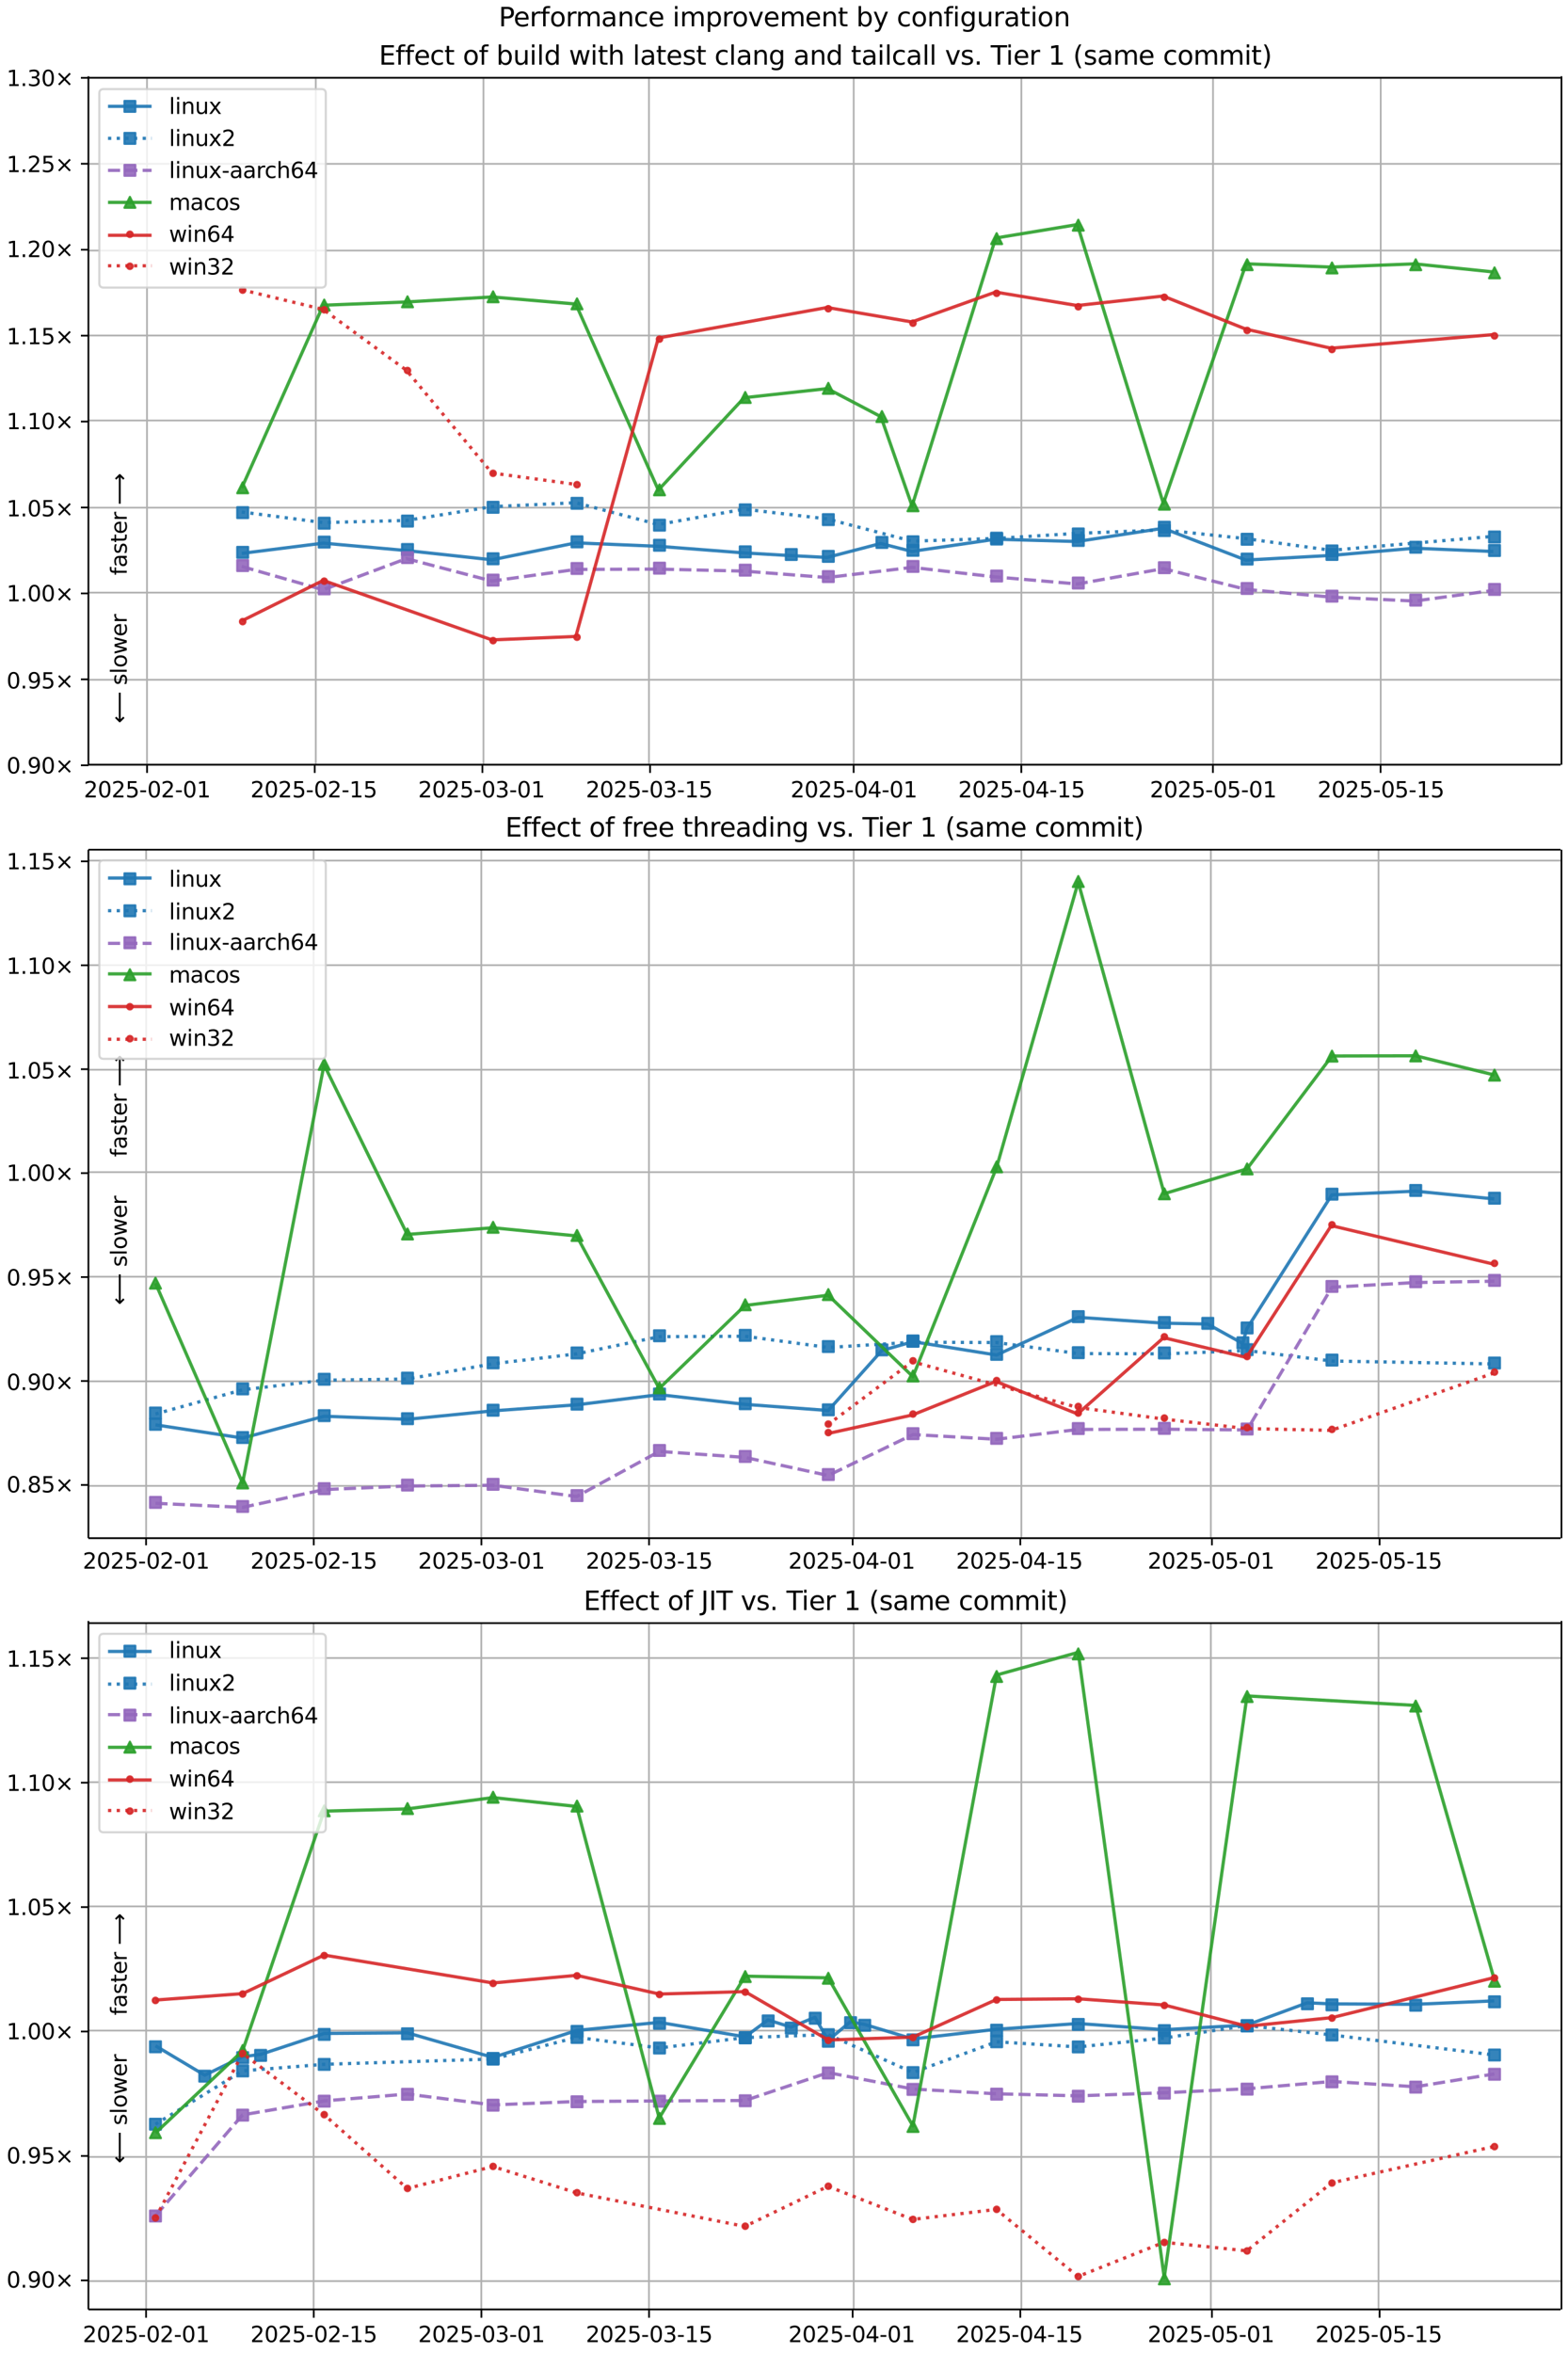 <?xml version="1.0" encoding="UTF-8"?>
<!DOCTYPE svg  PUBLIC '-//W3C//DTD SVG 1.1//EN'  'http://www.w3.org/Graphics/SVG/1.1/DTD/svg11.dtd'>
<svg width="720pt" height="1080pt" version="1.1" viewBox="0 0 720 1080" xmlns="http://www.w3.org/2000/svg" xmlns:xlink="http://www.w3.org/1999/xlink">
<defs>
<style type="text/css">*{stroke-linejoin: round; stroke-linecap: butt}</style>
</defs>
<path d="m0 1080h720v-1080h-720z" fill="#fff"/>
<path d="m40.6 351h676v-316h-676z" fill="#fff"/>
<path d="m67.5 351v-316" clip-path="url(#j)" fill="none" stroke="#b0b0b0" stroke-linecap="square" stroke-width=".8"/>
<defs>
<path id="o" d="m0 0v3.5" stroke="#000" stroke-width=".8"/>
</defs>
<use x="67.533" y="351.265" stroke="#000000" stroke-width=".8" xlink:href="#o"/>
<g transform="translate(38.5 366) scale(.1 -.1)">
<defs>
<path id="d" transform="scale(.016)" d="m1228 531h2203v-531h-2962v531q359 372 979 998 621 627 780 809 303 340 423 576 121 236 121 464 0 372-261 606-261 235-680 235-297 0-627-103-329-103-704-313v638q381 153 712 231 332 78 607 78 725 0 1156-363 431-362 431-968 0-288-108-546-107-257-392-607-78-91-497-524-418-433-1181-1211z"/>
<path id="b" transform="scale(.016)" d="m2034 4250q-487 0-733-480-245-479-245-1442 0-959 245-1439 246-480 733-480 491 0 736 480 246 480 246 1439 0 963-246 1442-245 480-736 480zm0 500q785 0 1199-621 414-620 414-1801 0-1178-414-1799-414-620-1199-620-784 0-1198 620-414 621-414 1799 0 1181 414 1801 414 621 1198 621z"/>
<path id="g" transform="scale(.016)" d="m691 4666h2478v-532h-1900v-1143q137 47 274 70 138 23 276 23 781 0 1237-428 457-428 457-1159 0-753-469-1171-469-417-1322-417-294 0-599 50-304 50-629 150v635q281-153 581-228t634-75q541 0 856 284 316 284 316 772 0 487-316 771-315 285-856 285-253 0-505-56-251-56-513-175v2344z"/>
<path id="h" transform="scale(.016)" d="m313 2009h1684v-512h-1684v512z"/>
<path id="i" transform="scale(.016)" d="m794 531h1031v3560l-1122-225v575l1116 225h631v-4135h1031v-531h-2687v531z"/>
</defs>
<use xlink:href="#d"/>
<use transform="translate(63.6)" xlink:href="#b"/>
<use transform="translate(127)" xlink:href="#d"/>
<use transform="translate(191)" xlink:href="#g"/>
<use transform="translate(254)" xlink:href="#h"/>
<use transform="translate(291)" xlink:href="#b"/>
<use transform="translate(354)" xlink:href="#d"/>
<use transform="translate(418)" xlink:href="#h"/>
<use transform="translate(454)" xlink:href="#b"/>
<use transform="translate(518)" xlink:href="#i"/>
</g>
<path d="m145 351v-316" clip-path="url(#j)" fill="none" stroke="#b0b0b0" stroke-linecap="square" stroke-width=".8"/>
<use x="144.52" y="351.265" stroke="#000000" stroke-width=".8" xlink:href="#o"/>
<g transform="translate(115 366) scale(.1 -.1)">
<use xlink:href="#d"/>
<use transform="translate(63.6)" xlink:href="#b"/>
<use transform="translate(127)" xlink:href="#d"/>
<use transform="translate(191)" xlink:href="#g"/>
<use transform="translate(254)" xlink:href="#h"/>
<use transform="translate(291)" xlink:href="#b"/>
<use transform="translate(354)" xlink:href="#d"/>
<use transform="translate(418)" xlink:href="#h"/>
<use transform="translate(454)" xlink:href="#i"/>
<use transform="translate(518)" xlink:href="#g"/>
</g>
<path d="m222 351v-316" clip-path="url(#j)" fill="none" stroke="#b0b0b0" stroke-linecap="square" stroke-width=".8"/>
<use x="221.508" y="351.265" stroke="#000000" stroke-width=".8" xlink:href="#o"/>
<g transform="translate(192 366) scale(.1 -.1)">
<defs>
<path id="af" transform="scale(.016)" d="m2597 2516q453-97 707-404 255-306 255-756 0-690-475-1069-475-378-1350-378-293 0-604 58t-642 174v609q262-153 574-231 313-78 654-78 593 0 904 234t311 681q0 413-289 645-289 233-804 233h-544v519h569q465 0 712 186t247 536q0 359-255 551-254 193-729 193-260 0-557-57-297-56-653-174v562q360 100 674 150t592 50q719 0 1137-327 419-326 419-882 0-388-222-655t-631-370z"/>
</defs>
<use xlink:href="#d"/>
<use transform="translate(63.6)" xlink:href="#b"/>
<use transform="translate(127)" xlink:href="#d"/>
<use transform="translate(191)" xlink:href="#g"/>
<use transform="translate(254)" xlink:href="#h"/>
<use transform="translate(291)" xlink:href="#b"/>
<use transform="translate(354)" xlink:href="#af"/>
<use transform="translate(418)" xlink:href="#h"/>
<use transform="translate(454)" xlink:href="#b"/>
<use transform="translate(518)" xlink:href="#i"/>
</g>
<path d="m298 351v-316" clip-path="url(#j)" fill="none" stroke="#b0b0b0" stroke-linecap="square" stroke-width=".8"/>
<use x="298.495" y="351.265" stroke="#000000" stroke-width=".8" xlink:href="#o"/>
<g transform="translate(269 366) scale(.1 -.1)">
<use xlink:href="#d"/>
<use transform="translate(63.6)" xlink:href="#b"/>
<use transform="translate(127)" xlink:href="#d"/>
<use transform="translate(191)" xlink:href="#g"/>
<use transform="translate(254)" xlink:href="#h"/>
<use transform="translate(291)" xlink:href="#b"/>
<use transform="translate(354)" xlink:href="#af"/>
<use transform="translate(418)" xlink:href="#h"/>
<use transform="translate(454)" xlink:href="#i"/>
<use transform="translate(518)" xlink:href="#g"/>
</g>
<path d="m392 351v-316" clip-path="url(#j)" fill="none" stroke="#b0b0b0" stroke-linecap="square" stroke-width=".8"/>
<use x="391.98" y="351.265" stroke="#000000" stroke-width=".8" xlink:href="#o"/>
<g transform="translate(363 366) scale(.1 -.1)">
<defs>
<path id="ac" transform="scale(.016)" d="m2419 4116-1594-2491h1594v2491zm-166 550h794v-3041h666v-525h-666v-1100h-628v1100h-2106v609l1940 2957z"/>
</defs>
<use xlink:href="#d"/>
<use transform="translate(63.6)" xlink:href="#b"/>
<use transform="translate(127)" xlink:href="#d"/>
<use transform="translate(191)" xlink:href="#g"/>
<use transform="translate(254)" xlink:href="#h"/>
<use transform="translate(291)" xlink:href="#b"/>
<use transform="translate(354)" xlink:href="#ac"/>
<use transform="translate(418)" xlink:href="#h"/>
<use transform="translate(454)" xlink:href="#b"/>
<use transform="translate(518)" xlink:href="#i"/>
</g>
<path d="m469 351v-316" clip-path="url(#j)" fill="none" stroke="#b0b0b0" stroke-linecap="square" stroke-width=".8"/>
<use x="468.968" y="351.265" stroke="#000000" stroke-width=".8" xlink:href="#o"/>
<g transform="translate(440 366) scale(.1 -.1)">
<use xlink:href="#d"/>
<use transform="translate(63.6)" xlink:href="#b"/>
<use transform="translate(127)" xlink:href="#d"/>
<use transform="translate(191)" xlink:href="#g"/>
<use transform="translate(254)" xlink:href="#h"/>
<use transform="translate(291)" xlink:href="#b"/>
<use transform="translate(354)" xlink:href="#ac"/>
<use transform="translate(418)" xlink:href="#h"/>
<use transform="translate(454)" xlink:href="#i"/>
<use transform="translate(518)" xlink:href="#g"/>
</g>
<path d="m557 351v-316" clip-path="url(#j)" fill="none" stroke="#b0b0b0" stroke-linecap="square" stroke-width=".8"/>
<use x="556.954" y="351.265" stroke="#000000" stroke-width=".8" xlink:href="#o"/>
<g transform="translate(528 366) scale(.1 -.1)">
<use xlink:href="#d"/>
<use transform="translate(63.6)" xlink:href="#b"/>
<use transform="translate(127)" xlink:href="#d"/>
<use transform="translate(191)" xlink:href="#g"/>
<use transform="translate(254)" xlink:href="#h"/>
<use transform="translate(291)" xlink:href="#b"/>
<use transform="translate(354)" xlink:href="#g"/>
<use transform="translate(418)" xlink:href="#h"/>
<use transform="translate(454)" xlink:href="#b"/>
<use transform="translate(518)" xlink:href="#i"/>
</g>
<path d="m634 351v-316" clip-path="url(#j)" fill="none" stroke="#b0b0b0" stroke-linecap="square" stroke-width=".8"/>
<use x="633.941" y="351.265" stroke="#000000" stroke-width=".8" xlink:href="#o"/>
<g transform="translate(605 366) scale(.1 -.1)">
<use xlink:href="#d"/>
<use transform="translate(63.6)" xlink:href="#b"/>
<use transform="translate(127)" xlink:href="#d"/>
<use transform="translate(191)" xlink:href="#g"/>
<use transform="translate(254)" xlink:href="#h"/>
<use transform="translate(291)" xlink:href="#b"/>
<use transform="translate(354)" xlink:href="#g"/>
<use transform="translate(418)" xlink:href="#h"/>
<use transform="translate(454)" xlink:href="#i"/>
<use transform="translate(518)" xlink:href="#g"/>
</g>
<path d="m40.6 351h676" clip-path="url(#j)" fill="none" stroke="#b0b0b0" stroke-linecap="square" stroke-width=".8"/>
<defs>
<path id="r" d="m0 0h-3.5" stroke="#000" stroke-width=".8"/>
</defs>
<use x="40.646" y="351.265" stroke="#000000" stroke-width=".8" xlink:href="#r"/>
<g transform="translate(3 355) scale(.1 -.1)">
<defs>
<path id="n" transform="scale(.016)" d="m684 794h660v-794h-660v794z"/>
<path id="ah" transform="scale(.016)" d="m703 97v575q238-113 481-172 244-59 479-59 625 0 954 420 330 420 377 1277-181-269-460-413-278-144-615-144-700 0-1108 423-408 424-408 1159 0 718 425 1152 425 435 1131 435 810 0 1236-621 427-620 427-1801 0-1103-524-1761-523-658-1407-658-238 0-482 47-243 47-506 141zm1256 1978q425 0 673 290 249 291 249 798 0 503-249 795-248 292-673 292t-673-292-248-795q0-507 248-798 248-290 673-290z"/>
<path id="s" transform="scale(.016)" d="m4488 3438-1429-1435 1429-1428-372-378-1435 1434-1434-1434-369 378 1425 1428-1425 1435 369 378 1434-1435 1435 1435 372-378z"/>
</defs>
<use xlink:href="#b"/>
<use transform="translate(63.6)" xlink:href="#n"/>
<use transform="translate(95.4)" xlink:href="#ah"/>
<use transform="translate(159)" xlink:href="#b"/>
<use transform="translate(223)" xlink:href="#s"/>
</g>
<path d="m40.6 312h676" clip-path="url(#j)" fill="none" stroke="#b0b0b0" stroke-linecap="square" stroke-width=".8"/>
<use x="40.646" y="311.823" stroke="#000000" stroke-width=".8" xlink:href="#r"/>
<g transform="translate(3 316) scale(.1 -.1)">
<use xlink:href="#b"/>
<use transform="translate(63.6)" xlink:href="#n"/>
<use transform="translate(95.4)" xlink:href="#ah"/>
<use transform="translate(159)" xlink:href="#g"/>
<use transform="translate(223)" xlink:href="#s"/>
</g>
<path d="m40.6 272h676" clip-path="url(#j)" fill="none" stroke="#b0b0b0" stroke-linecap="square" stroke-width=".8"/>
<use x="40.646" y="272.382" stroke="#000000" stroke-width=".8" xlink:href="#r"/>
<g transform="translate(3 276) scale(.1 -.1)">
<use xlink:href="#i"/>
<use transform="translate(63.6)" xlink:href="#n"/>
<use transform="translate(95.4)" xlink:href="#b"/>
<use transform="translate(159)" xlink:href="#b"/>
<use transform="translate(223)" xlink:href="#s"/>
</g>
<path d="m40.6 233h676" clip-path="url(#j)" fill="none" stroke="#b0b0b0" stroke-linecap="square" stroke-width=".8"/>
<use x="40.646" y="232.94" stroke="#000000" stroke-width=".8" xlink:href="#r"/>
<g transform="translate(3 237) scale(.1 -.1)">
<use xlink:href="#i"/>
<use transform="translate(63.6)" xlink:href="#n"/>
<use transform="translate(95.4)" xlink:href="#b"/>
<use transform="translate(159)" xlink:href="#g"/>
<use transform="translate(223)" xlink:href="#s"/>
</g>
<path d="m40.6 193h676" clip-path="url(#j)" fill="none" stroke="#b0b0b0" stroke-linecap="square" stroke-width=".8"/>
<use x="40.646" y="193.499" stroke="#000000" stroke-width=".8" xlink:href="#r"/>
<g transform="translate(3 197) scale(.1 -.1)">
<use xlink:href="#i"/>
<use transform="translate(63.6)" xlink:href="#n"/>
<use transform="translate(95.4)" xlink:href="#i"/>
<use transform="translate(159)" xlink:href="#b"/>
<use transform="translate(223)" xlink:href="#s"/>
</g>
<path d="m40.6 154h676" clip-path="url(#j)" fill="none" stroke="#b0b0b0" stroke-linecap="square" stroke-width=".8"/>
<use x="40.646" y="154.057" stroke="#000000" stroke-width=".8" xlink:href="#r"/>
<g transform="translate(3 158) scale(.1 -.1)">
<use xlink:href="#i"/>
<use transform="translate(63.6)" xlink:href="#n"/>
<use transform="translate(95.4)" xlink:href="#i"/>
<use transform="translate(159)" xlink:href="#g"/>
<use transform="translate(223)" xlink:href="#s"/>
</g>
<path d="m40.6 115h676" clip-path="url(#j)" fill="none" stroke="#b0b0b0" stroke-linecap="square" stroke-width=".8"/>
<use x="40.646" y="114.616" stroke="#000000" stroke-width=".8" xlink:href="#r"/>
<g transform="translate(3 118) scale(.1 -.1)">
<use xlink:href="#i"/>
<use transform="translate(63.6)" xlink:href="#n"/>
<use transform="translate(95.4)" xlink:href="#d"/>
<use transform="translate(159)" xlink:href="#b"/>
<use transform="translate(223)" xlink:href="#s"/>
</g>
<path d="m40.6 75.2h676" clip-path="url(#j)" fill="none" stroke="#b0b0b0" stroke-linecap="square" stroke-width=".8"/>
<use x="40.646" y="75.174" stroke="#000000" stroke-width=".8" xlink:href="#r"/>
<g transform="translate(3 79) scale(.1 -.1)">
<use xlink:href="#i"/>
<use transform="translate(63.6)" xlink:href="#n"/>
<use transform="translate(95.4)" xlink:href="#d"/>
<use transform="translate(159)" xlink:href="#g"/>
<use transform="translate(223)" xlink:href="#s"/>
</g>
<path d="m40.6 35.7h676" clip-path="url(#j)" fill="none" stroke="#b0b0b0" stroke-linecap="square" stroke-width=".8"/>
<use x="40.646" y="35.733" stroke="#000000" stroke-width=".8" xlink:href="#r"/>
<g transform="translate(3 39.5) scale(.1 -.1)">
<use xlink:href="#i"/>
<use transform="translate(63.6)" xlink:href="#n"/>
<use transform="translate(95.4)" xlink:href="#af"/>
<use transform="translate(159)" xlink:href="#b"/>
<use transform="translate(223)" xlink:href="#s"/>
</g>
<path d="m111 254 37.4-4.7 38.2 3.39 39.3 4.25 38.5-7.77 37.9 1.58 39.4 3.03 21.1 1.22 17 0.861 24.6-6.4 14.3 3.63 38.4-5.59 37.5 1.05 39.5-6.08 38 14.6 39-2.13 38.4-3.31 36.2 1.5" clip-path="url(#j)" fill="none" stroke="#1f77b4" stroke-linecap="square" stroke-opacity=".9" stroke-width="1.5"/>
<defs>
<path id="a" d="m-2.5 2.5h5v-5h-5z" stroke="#1f77b4" stroke-opacity=".9"/>
</defs>
<g clip-path="url(#j)" fill="#1f77b4" fill-opacity=".9" stroke="#1f77b4" stroke-opacity=".9">
<use x="111.432" y="253.524" xlink:href="#a"/>
<use x="148.879" y="248.826" xlink:href="#a"/>
<use x="187.118" y="252.213" xlink:href="#a"/>
<use x="226.418" y="256.463" xlink:href="#a"/>
<use x="264.955" y="248.689" xlink:href="#a"/>
<use x="302.83" y="250.266" xlink:href="#a"/>
<use x="342.202" y="253.295" xlink:href="#a"/>
<use x="363.34" y="254.51" xlink:href="#a"/>
<use x="380.355" y="255.372" xlink:href="#a"/>
<use x="404.967" y="248.973" xlink:href="#a"/>
<use x="419.231" y="252.6" xlink:href="#a"/>
<use x="457.647" y="247.011" xlink:href="#a"/>
<use x="495.132" y="248.058" xlink:href="#a"/>
<use x="534.664" y="241.978" xlink:href="#a"/>
<use x="572.662" y="256.616" xlink:href="#a"/>
<use x="611.629" y="254.485" xlink:href="#a"/>
<use x="650.074" y="251.176" xlink:href="#a"/>
<use x="686.256" y="252.678" xlink:href="#a"/>
</g>
<g stroke="#1f77b4" stroke-opacity=".9">
<path d="m111 235 37.4 4.86 38.2-0.979 39.3-6.32 38.5-1.82 37.9 10 39.4-7.04 38.2 4.49 38.9 10.2 38.4-1.25 37.5-2.34 39.5-1.57 38 4.01 39 5.34 74.6-6.4" clip-path="url(#j)" fill="none" stroke-dasharray="1.5,2.475" stroke-width="1.5"/>
<g clip-path="url(#j)" fill="#1f77b4" fill-opacity=".9">
<use x="111.432" y="235.286" xlink:href="#a"/>
<use x="148.879" y="240.143" xlink:href="#a"/>
<use x="187.118" y="239.164" xlink:href="#a"/>
<use x="226.418" y="232.845" xlink:href="#a"/>
<use x="264.955" y="231.02" xlink:href="#a"/>
<use x="302.83" y="241.049" xlink:href="#a"/>
<use x="342.202" y="234.012" xlink:href="#a"/>
<use x="380.355" y="238.501" xlink:href="#a"/>
<use x="419.231" y="248.672" xlink:href="#a"/>
<use x="457.647" y="247.419" xlink:href="#a"/>
<use x="495.132" y="245.078" xlink:href="#a"/>
<use x="534.664" y="243.508" xlink:href="#a"/>
<use x="572.662" y="247.52" xlink:href="#a"/>
<use x="611.629" y="252.862" xlink:href="#a"/>
<use x="686.256" y="246.466" xlink:href="#a"/>
</g>
</g>
<path d="m111 260 37.4 10.7 38.2-14.3 39.3 10.3 38.5-5.34 37.9-0.147 39.4 0.919 38.2 2.95 38.9-4.66 38.4 4.4 37.5 3.22 39.5-7.04 38 9.54 39 3.52 38.4 1.81 36.2-4.89" clip-path="url(#j)" fill="none" stroke="#9467bd" stroke-dasharray="5.55,2.4" stroke-opacity=".9" stroke-width="1.5"/>
<defs>
<path id="f" d="m-2.5 2.5h5v-5h-5z" stroke="#9467bd" stroke-opacity=".9"/>
</defs>
<g clip-path="url(#j)" fill="#9467bd" fill-opacity=".9" stroke="#9467bd" stroke-opacity=".9">
<use x="111.432" y="259.6" xlink:href="#f"/>
<use x="148.879" y="270.269" xlink:href="#f"/>
<use x="187.118" y="255.935" xlink:href="#f"/>
<use x="226.418" y="266.267" xlink:href="#f"/>
<use x="264.955" y="260.924" xlink:href="#f"/>
<use x="302.83" y="260.777" xlink:href="#f"/>
<use x="342.202" y="261.696" xlink:href="#f"/>
<use x="380.355" y="264.644" xlink:href="#f"/>
<use x="419.231" y="259.986" xlink:href="#f"/>
<use x="457.647" y="264.383" xlink:href="#f"/>
<use x="495.132" y="267.602" xlink:href="#f"/>
<use x="534.664" y="260.563" xlink:href="#f"/>
<use x="572.662" y="270.103" xlink:href="#f"/>
<use x="611.629" y="273.626" xlink:href="#f"/>
<use x="650.074" y="275.439" xlink:href="#f"/>
<use x="686.256" y="270.552" xlink:href="#f"/>
</g>
<path d="m111 224 37.4-83.9 38.2-1.5 39.3-2.3 38.5 3.24 37.9 85.4 39.4-42.4 38.2-4.19 24.6 12.9 14.3 41 38.4-123 37.5-6.17 39.5 128 38-110 39 1.5 38.4-1.47 36.2 3.72" clip-path="url(#j)" fill="none" stroke="#2ca02c" stroke-linecap="square" stroke-opacity=".9" stroke-width="1.5"/>
<defs>
<path id="e" d="m0-2.5-2.5 5h5z" stroke="#2ca02c" stroke-opacity=".9"/>
</defs>
<g clip-path="url(#j)" fill="#2ca02c" fill-opacity=".9" stroke="#2ca02c" stroke-opacity=".9">
<use x="111.432" y="223.89" xlink:href="#e"/>
<use x="148.879" y="140.023" xlink:href="#e"/>
<use x="187.118" y="138.528" xlink:href="#e"/>
<use x="226.418" y="136.229" xlink:href="#e"/>
<use x="264.955" y="139.474" xlink:href="#e"/>
<use x="302.83" y="224.837" xlink:href="#e"/>
<use x="342.202" y="182.439" xlink:href="#e"/>
<use x="380.355" y="178.244" xlink:href="#e"/>
<use x="404.967" y="191.19" xlink:href="#e"/>
<use x="419.231" y="232.146" xlink:href="#e"/>
<use x="457.647" y="109.527" xlink:href="#e"/>
<use x="495.132" y="103.359" xlink:href="#e"/>
<use x="534.664" y="231.406" xlink:href="#e"/>
<use x="572.662" y="121.491" xlink:href="#e"/>
<use x="611.629" y="122.993" xlink:href="#e"/>
<use x="650.074" y="121.519" xlink:href="#e"/>
<use x="686.256" y="125.241" xlink:href="#e"/>
</g>
<path d="m111 285 37.4-18.6 77.5 27.3 38.5-1.57 37.9-137 77.5-14 38.9 6.64 38.4-13.7 37.5 6.16 39.5-4.35 38 15.2 39 8.74 74.6-6.24" clip-path="url(#j)" fill="none" stroke="#d62728" stroke-linecap="square" stroke-opacity=".9" stroke-width="1.5"/>
<defs>
<path id="c" d="m0 1.25c0.332 0 0.649-0.132 0.884-0.366 0.234-0.234 0.366-0.552 0.366-0.884s-0.132-0.649-0.366-0.884c-0.234-0.234-0.552-0.366-0.884-0.366s-0.649 0.132-0.884 0.366c-0.234 0.234-0.366 0.552-0.366 0.884s0.132 0.649 0.366 0.884c0.234 0.234 0.552 0.366 0.884 0.366z" stroke="#d62728" stroke-opacity=".9"/>
</defs>
<g clip-path="url(#j)" fill="#d62728" fill-opacity=".9" stroke="#d62728" stroke-opacity=".9">
<use x="111.432" y="285.312" xlink:href="#c"/>
<use x="148.879" y="266.755" xlink:href="#c"/>
<use x="226.418" y="294.045" xlink:href="#c"/>
<use x="264.955" y="292.477" xlink:href="#c"/>
<use x="302.83" y="155.665" xlink:href="#c"/>
<use x="380.355" y="141.707" xlink:href="#c"/>
<use x="419.231" y="148.347" xlink:href="#c"/>
<use x="457.647" y="134.636" xlink:href="#c"/>
<use x="495.132" y="140.8" xlink:href="#c"/>
<use x="534.664" y="136.455" xlink:href="#c"/>
<use x="572.662" y="151.677" xlink:href="#c"/>
<use x="611.629" y="160.412" xlink:href="#c"/>
<use x="686.256" y="154.169" xlink:href="#c"/>
</g>
<g stroke="#d62728" stroke-opacity=".9">
<path d="m111 133 37.4 9.02 38.2 27.9 39.3 47.2 38.5 5.21" clip-path="url(#j)" fill="none" stroke-dasharray="1.5,2.475" stroke-width="1.5"/>
<g clip-path="url(#j)" fill="#d62728" fill-opacity=".9">
<use x="111.432" y="133.169" xlink:href="#c"/>
<use x="148.879" y="142.19" xlink:href="#c"/>
<use x="187.118" y="170.063" xlink:href="#c"/>
<use x="226.418" y="217.248" xlink:href="#c"/>
<use x="264.955" y="222.456" xlink:href="#c"/>
</g>
</g>
<path d="m40.6 351v-316" fill="none" stroke="#000" stroke-linecap="square" stroke-width=".8"/>
<path d="m717 351v-316" fill="none" stroke="#000" stroke-linecap="square" stroke-width=".8"/>
<path d="m40.6 351h676" fill="none" stroke="#000" stroke-linecap="square" stroke-width=".8"/>
<path d="m40.6 35.7h676" fill="none" stroke="#000" stroke-linecap="square" stroke-width=".8"/>
<g clip-path="url(#j)">
<g transform="translate(58.2 264) rotate(-90) scale(.1 -.1)">
<defs>
<path id="ab" transform="scale(.016)" d="m2375 4863v-479h-550q-309 0-430-125-120-125-120-450v-309h947v-447h-947v-3053h-578v3053h-550v447h550v244q0 584 272 851 272 268 862 268h544z"/>
<path id="q" transform="scale(.016)" d="m2194 1759q-697 0-966-159t-269-544q0-306 202-486 202-179 548-179 479 0 768 339t289 901v128h-572zm1147 238v-2e3h-575v531q-197-318-491-470t-719-152q-537 0-855 302-317 302-317 808 0 590 395 890 396 300 1180 300h807v57q0 397-261 614t-733 217q-300 0-585-72-284-72-546-216v532q315 122 612 182 297 61 578 61 760 0 1135-394 375-393 375-1193z"/>
<path id="x" transform="scale(.016)" d="m2834 3397v-544q-243 125-506 187-262 63-544 63-428 0-642-131t-214-394q0-200 153-314t616-217l197-44q612-131 870-370t258-667q0-488-386-773-386-284-1061-284-281 0-586 55t-642 164v594q319-166 628-249 309-82 613-82 406 0 624 139 219 139 219 392 0 234-158 359-157 125-692 241l-200 47q-534 112-772 345-237 233-237 639 0 494 350 762 350 269 994 269 318 0 599-47 282-46 519-140z"/>
<path id="w" transform="scale(.016)" d="m1172 4494v-994h1184v-447h-1184v-1900q0-428 117-550t477-122h590v-481h-590q-666 0-919 248-253 249-253 905v1900h-422v447h422v994h578z"/>
<path id="p" transform="scale(.016)" d="m3597 1894v-281h-2644q38-594 358-905t892-311q331 0 642 81t618 244v-544q-310-131-635-200t-659-69q-838 0-1327 487-489 488-489 1320 0 859 464 1363 464 505 1252 505 706 0 1117-455 411-454 411-1235zm-575 169q-6 471-264 752-258 282-683 282-481 0-770-272t-333-766l2050 4z"/>
<path id="u" transform="scale(.016)" d="m2631 2963q-97 56-211 82-114 27-251 27-488 0-749-317t-261-911v-1844h-578v3500h578v-544q182 319 472 473 291 155 707 155 59 0 131-8 72-7 159-23l3-590z"/>
<path id="ar" transform="scale(.016)" d="m8863 2147v-281l-1229-1228-375 375 729 728h-7622v531h7622l-729 728 375 375 1229-1228z"/>
</defs>
<use xlink:href="#ab"/>
<use transform="translate(35.2)" xlink:href="#q"/>
<use transform="translate(96.5)" xlink:href="#x"/>
<use transform="translate(149)" xlink:href="#w"/>
<use transform="translate(188)" xlink:href="#p"/>
<use transform="translate(249)" xlink:href="#u"/>
<use transform="translate(290)" xlink:href="#DejaVuSans-20"/>
<use transform="translate(322)" xlink:href="#ar"/>
</g>
</g>
<g clip-path="url(#j)">
<g transform="translate(58.2 332) rotate(-90) scale(.1 -.1)">
<defs>
<path id="as" transform="scale(.016)" d="m313 1866v281l1228 1228 375-375-728-728h7621v-531h-7621l728-728-375-375-1228 1228z"/>
<path id="v" transform="scale(.016)" d="m603 4863h575v-4863h-575v4863z"/>
<path id="y" transform="scale(.016)" d="m1959 3097q-462 0-731-361t-269-989 267-989q268-361 733-361 460 0 728 362 269 363 269 988 0 622-269 986-268 364-728 364zm0 487q750 0 1178-488 429-487 429-1349 0-859-429-1349-428-489-1178-489-753 0-1180 489-426 490-426 1349 0 862 426 1349 427 488 1180 488z"/>
<path id="ae" transform="scale(.016)" d="m269 3500h575l719-2731 715 2731h678l719-2731 716 2731h575l-916-3500h-678l-753 2869-756-2869h-679l-915 3500z"/>
</defs>
<use xlink:href="#as"/>
<use transform="translate(143)" xlink:href="#DejaVuSans-20"/>
<use transform="translate(175)" xlink:href="#x"/>
<use transform="translate(227)" xlink:href="#v"/>
<use transform="translate(255)" xlink:href="#y"/>
<use transform="translate(316)" xlink:href="#ae"/>
<use transform="translate(398)" xlink:href="#p"/>
<use transform="translate(460)" xlink:href="#u"/>
</g>
</g>
<g transform="translate(174 29.7) scale(.12 -.12)">
<defs>
<path id="ao" transform="scale(.016)" d="m628 4666h2950v-532h-2319v-1381h2222v-531h-2222v-1691h2375v-531h-3006v4666z"/>
<path id="z" transform="scale(.016)" d="m3122 3366v-538q-244 135-489 202t-495 67q-560 0-870-355-309-354-309-995t309-996q310-354 870-354 250 0 495 67t489 202v-532q-241-112-499-168-257-57-548-57-791 0-1257 497-465 497-465 1341 0 856 470 1346 471 491 1290 491 265 0 518-55 253-54 491-163z"/>
<path id="at" transform="scale(.016)" d="m3116 1747q0 634-261 995t-717 361q-457 0-718-361t-261-995 261-995 718-361q456 0 717 361t261 995zm-1957 1222q182 312 458 463 277 152 661 152 638 0 1036-506 399-506 399-1331t-399-1332q-398-506-1036-506-384 0-661 152-276 152-458 464v-525h-578v4863h578v-1894z"/>
<path id="ad" transform="scale(.016)" d="m544 1381v2119h575v-2097q0-497 193-746 194-248 582-248 465 0 735 297 271 297 271 810v1984h575v-3500h-575v538q-209-319-486-474-276-155-642-155-603 0-916 375-312 375-312 1097zm1447 2203z"/>
<path id="m" transform="scale(.016)" d="m603 3500h575v-3500h-575v3500zm0 1363h575v-729h-575v729z"/>
<path id="an" transform="scale(.016)" d="m2906 2969v1894h575v-4863h-575v525q-181-312-458-464-276-152-664-152-634 0-1033 506-398 507-398 1332t398 1331q399 506 1033 506 388 0 664-152 277-151 458-463zm-1959-1222q0-634 261-995t717-361 718 361q263 361 263 995t-263 995q-262 361-718 361t-717-361-261-995z"/>
<path id="aj" transform="scale(.016)" d="m3513 2113v-2113h-575v2094q0 497-194 743-194 247-581 247-466 0-735-297-269-296-269-809v-1978h-578v4863h578v-1907q207 316 486 472 280 156 646 156 603 0 912-373 310-373 310-1098z"/>
<path id="t" transform="scale(.016)" d="m3513 2113v-2113h-575v2094q0 497-194 743-194 247-581 247-466 0-735-297-269-296-269-809v-1978h-578v3500h578v-544q207 316 486 472 280 156 646 156 603 0 912-373 310-373 310-1098z"/>
<path id="am" transform="scale(.016)" d="m2906 1791q0 625-258 968-257 344-723 344-462 0-720-344-258-343-258-968 0-622 258-966t720-344q466 0 723 344 258 344 258 966zm575-1357q0-893-397-1329-396-436-1215-436-303 0-572 45t-522 139v559q253-137 500-202 247-66 503-66 566 0 847 295t281 892v285q-178-310-456-463t-666-153q-643 0-1037 490-394 491-394 1301 0 812 394 1302 394 491 1037 491 388 0 666-153t456-462v531h575v-3066z"/>
<path id="ak" transform="scale(.016)" d="m191 3500h609l1094-2937 1094 2937h609l-1313-3500h-781l-1312 3500z"/>
<path id="al" transform="scale(.016)" d="m-19 4666h3947v-532h-1656v-4134h-634v4134h-1657v532z"/>
<path id="aq" transform="scale(.016)" d="m1984 4856q-418-718-622-1422-203-703-203-1425 0-721 205-1429t620-1424h-500q-468 735-701 1444t-233 1409q0 697 231 1403 232 707 703 1444h500z"/>
<path id="aa" transform="scale(.016)" d="m3328 2828q216 388 516 572t706 184q547 0 844-383 297-382 297-1088v-2113h-578v2094q0 503-179 746-178 244-543 244-447 0-707-297-259-296-259-809v-1978h-578v2094q0 506-178 748t-550 242q-441 0-701-298-259-298-259-808v-1978h-578v3500h578v-544q197 322 472 475t653 153q382 0 649-194 267-193 395-562z"/>
<path id="ap" transform="scale(.016)" d="m513 4856h500q468-737 701-1444 233-706 233-1403 0-700-233-1409t-701-1444h-500q415 716 620 1424t205 1429q0 722-205 1425-205 704-620 1422z"/>
</defs>
<use xlink:href="#ao"/>
<use transform="translate(63.2)" xlink:href="#ab"/>
<use transform="translate(98.4)" xlink:href="#ab"/>
<use transform="translate(134)" xlink:href="#p"/>
<use transform="translate(195)" xlink:href="#z"/>
<use transform="translate(250)" xlink:href="#w"/>
<use transform="translate(289)" xlink:href="#DejaVuSans-20"/>
<use transform="translate(321)" xlink:href="#y"/>
<use transform="translate(382)" xlink:href="#ab"/>
<use transform="translate(417)" xlink:href="#DejaVuSans-20"/>
<use transform="translate(449)" xlink:href="#at"/>
<use transform="translate(513)" xlink:href="#ad"/>
<use transform="translate(576)" xlink:href="#m"/>
<use transform="translate(604)" xlink:href="#v"/>
<use transform="translate(632)" xlink:href="#an"/>
<use transform="translate(695)" xlink:href="#DejaVuSans-20"/>
<use transform="translate(727)" xlink:href="#ae"/>
<use transform="translate(809)" xlink:href="#m"/>
<use transform="translate(837)" xlink:href="#w"/>
<use transform="translate(876)" xlink:href="#aj"/>
<use transform="translate(939)" xlink:href="#DejaVuSans-20"/>
<use transform="translate(971)" xlink:href="#v"/>
<use transform="translate(999)" xlink:href="#q"/>
<use transform="translate(1060)" xlink:href="#w"/>
<use transform="translate(1099)" xlink:href="#p"/>
<use transform="translate(1161)" xlink:href="#x"/>
<use transform="translate(1213)" xlink:href="#w"/>
<use transform="translate(1252)" xlink:href="#DejaVuSans-20"/>
<use transform="translate(1284)" xlink:href="#z"/>
<use transform="translate(1339)" xlink:href="#v"/>
<use transform="translate(1367)" xlink:href="#q"/>
<use transform="translate(1428)" xlink:href="#t"/>
<use transform="translate(1491)" xlink:href="#am"/>
<use transform="translate(1555)" xlink:href="#DejaVuSans-20"/>
<use transform="translate(1586)" xlink:href="#q"/>
<use transform="translate(1648)" xlink:href="#t"/>
<use transform="translate(1711)" xlink:href="#an"/>
<use transform="translate(1775)" xlink:href="#DejaVuSans-20"/>
<use transform="translate(1806)" xlink:href="#w"/>
<use transform="translate(1846)" xlink:href="#q"/>
<use transform="translate(1907)" xlink:href="#m"/>
<use transform="translate(1935)" xlink:href="#v"/>
<use transform="translate(1962)" xlink:href="#z"/>
<use transform="translate(2017)" xlink:href="#q"/>
<use transform="translate(2079)" xlink:href="#v"/>
<use transform="translate(2106)" xlink:href="#v"/>
<use transform="translate(2134)" xlink:href="#DejaVuSans-20"/>
<use transform="translate(2166)" xlink:href="#ak"/>
<use transform="translate(2225)" xlink:href="#x"/>
<use transform="translate(2277)" xlink:href="#n"/>
<use transform="translate(2309)" xlink:href="#DejaVuSans-20"/>
<use transform="translate(2341)" xlink:href="#al"/>
<use transform="translate(2399)" xlink:href="#m"/>
<use transform="translate(2427)" xlink:href="#p"/>
<use transform="translate(2488)" xlink:href="#u"/>
<use transform="translate(2529)" xlink:href="#DejaVuSans-20"/>
<use transform="translate(2561)" xlink:href="#i"/>
<use transform="translate(2625)" xlink:href="#DejaVuSans-20"/>
<use transform="translate(2656)" xlink:href="#aq"/>
<use transform="translate(2696)" xlink:href="#x"/>
<use transform="translate(2748)" xlink:href="#q"/>
<use transform="translate(2809)" xlink:href="#aa"/>
<use transform="translate(2906)" xlink:href="#p"/>
<use transform="translate(2968)" xlink:href="#DejaVuSans-20"/>
<use transform="translate(3e3)" xlink:href="#z"/>
<use transform="translate(3055)" xlink:href="#y"/>
<use transform="translate(3116)" xlink:href="#aa"/>
<use transform="translate(3213)" xlink:href="#aa"/>
<use transform="translate(3311)" xlink:href="#m"/>
<use transform="translate(3338)" xlink:href="#w"/>
<use transform="translate(3378)" xlink:href="#ap"/>
</g>
<path d="m47.6 132h100q2 0 2-2v-87.1q0-2-2-2h-100q-2 0-2 2v87.1q0 2 2 2z" fill="#fff" opacity=".8" stroke="#ccc"/>
<path d="m49.6 48.8h10 10" fill="none" stroke="#1f77b4" stroke-linecap="square" stroke-opacity=".9" stroke-width="1.5"/>
<use x="59.646" y="48.831" fill="#1f77b4" fill-opacity=".9" stroke="#1f77b4" stroke-opacity=".9" xlink:href="#a"/>
<g transform="translate(77.6 52.3) scale(.1 -.1)">
<defs>
<path id="ag" transform="scale(.016)" d="m3513 3500-1266-1703 1331-1797h-678l-1019 1375-1018-1375h-679l1360 1831-1244 1669h678l928-1247 928 1247h679z"/>
</defs>
<use xlink:href="#v"/>
<use transform="translate(27.8)" xlink:href="#m"/>
<use transform="translate(55.6)" xlink:href="#t"/>
<use transform="translate(119)" xlink:href="#ad"/>
<use transform="translate(182)" xlink:href="#ag"/>
</g>
<path d="m49.6 63.5h10 10" fill="none" stroke="#1f77b4" stroke-dasharray="1.5,2.475" stroke-opacity=".9" stroke-width="1.5"/>
<use x="59.646" y="63.509" fill="#1f77b4" fill-opacity=".9" stroke="#1f77b4" stroke-opacity=".9" xlink:href="#a"/>
<g transform="translate(77.6 67) scale(.1 -.1)">
<use xlink:href="#v"/>
<use transform="translate(27.8)" xlink:href="#m"/>
<use transform="translate(55.6)" xlink:href="#t"/>
<use transform="translate(119)" xlink:href="#ad"/>
<use transform="translate(182)" xlink:href="#ag"/>
<use transform="translate(242)" xlink:href="#d"/>
</g>
<path d="m49.6 78.2h10 10" fill="none" stroke="#9467bd" stroke-dasharray="5.55,2.4" stroke-opacity=".9" stroke-width="1.5"/>
<use x="59.646" y="78.187" fill="#9467bd" fill-opacity=".9" stroke="#9467bd" stroke-opacity=".9" xlink:href="#f"/>
<g transform="translate(77.6 81.7) scale(.1 -.1)">
<defs>
<path id="ai" transform="scale(.016)" d="m2113 2584q-425 0-674-291-248-290-248-796 0-503 248-796 249-292 674-292t673 292q248 293 248 796 0 506-248 796-248 291-673 291zm1253 1979v-575q-238 112-480 171-242 60-480 60-625 0-955-422-329-422-376-1275 184 272 462 417 279 145 613 145 703 0 1111-427 408-426 408-1160 0-719-425-1154-425-434-1131-434-810 0-1238 620-428 621-428 1799 0 1106 525 1764t1409 658q238 0 480-47t505-140z"/>
</defs>
<use xlink:href="#v"/>
<use transform="translate(27.8)" xlink:href="#m"/>
<use transform="translate(55.6)" xlink:href="#t"/>
<use transform="translate(119)" xlink:href="#ad"/>
<use transform="translate(182)" xlink:href="#ag"/>
<use transform="translate(242)" xlink:href="#h"/>
<use transform="translate(278)" xlink:href="#q"/>
<use transform="translate(339)" xlink:href="#q"/>
<use transform="translate(400)" xlink:href="#u"/>
<use transform="translate(439)" xlink:href="#z"/>
<use transform="translate(494)" xlink:href="#aj"/>
<use transform="translate(557)" xlink:href="#ai"/>
<use transform="translate(621)" xlink:href="#ac"/>
</g>
<path d="m49.6 92.9h10 10" fill="none" stroke="#2ca02c" stroke-linecap="square" stroke-opacity=".9" stroke-width="1.5"/>
<use x="59.646" y="92.865" fill="#2ca02c" fill-opacity=".9" stroke="#2ca02c" stroke-opacity=".9" xlink:href="#e"/>
<g transform="translate(77.6 96.4) scale(.1 -.1)">
<use xlink:href="#aa"/>
<use transform="translate(97.4)" xlink:href="#q"/>
<use transform="translate(159)" xlink:href="#z"/>
<use transform="translate(214)" xlink:href="#y"/>
<use transform="translate(275)" xlink:href="#x"/>
</g>
<path d="m49.6 108h10 10" fill="none" stroke="#d62728" stroke-linecap="square" stroke-opacity=".9" stroke-width="1.5"/>
<use x="59.646" y="107.544" fill="#d62728" fill-opacity=".9" stroke="#d62728" stroke-opacity=".9" xlink:href="#c"/>
<g transform="translate(77.6 111) scale(.1 -.1)">
<use xlink:href="#ae"/>
<use transform="translate(81.8)" xlink:href="#m"/>
<use transform="translate(110)" xlink:href="#t"/>
<use transform="translate(173)" xlink:href="#ai"/>
<use transform="translate(237)" xlink:href="#ac"/>
</g>
<path d="m49.6 122h10 10" fill="none" stroke="#d62728" stroke-dasharray="1.5,2.475" stroke-opacity=".9" stroke-width="1.5"/>
<use x="59.646" y="122.222" fill="#d62728" fill-opacity=".9" stroke="#d62728" stroke-opacity=".9" xlink:href="#c"/>
<g transform="translate(77.6 126) scale(.1 -.1)">
<use xlink:href="#ae"/>
<use transform="translate(81.8)" xlink:href="#m"/>
<use transform="translate(110)" xlink:href="#t"/>
<use transform="translate(173)" xlink:href="#af"/>
<use transform="translate(237)" xlink:href="#d"/>
</g>
<path d="m40.6 706h676v-316h-676z" fill="#fff"/>
<path d="m67.1 706v-316" clip-path="url(#k)" fill="none" stroke="#b0b0b0" stroke-linecap="square" stroke-width=".8"/>
<use x="67.075" y="705.793" stroke="#000000" stroke-width=".8" xlink:href="#o"/>
<g transform="translate(38 720) scale(.1 -.1)">
<use xlink:href="#d"/>
<use transform="translate(63.6)" xlink:href="#b"/>
<use transform="translate(127)" xlink:href="#d"/>
<use transform="translate(191)" xlink:href="#g"/>
<use transform="translate(254)" xlink:href="#h"/>
<use transform="translate(291)" xlink:href="#b"/>
<use transform="translate(354)" xlink:href="#d"/>
<use transform="translate(418)" xlink:href="#h"/>
<use transform="translate(454)" xlink:href="#b"/>
<use transform="translate(518)" xlink:href="#i"/>
</g>
<path d="m144 706v-316" clip-path="url(#k)" fill="none" stroke="#b0b0b0" stroke-linecap="square" stroke-width=".8"/>
<use x="144.062" y="705.793" stroke="#000000" stroke-width=".8" xlink:href="#o"/>
<g transform="translate(115 720) scale(.1 -.1)">
<use xlink:href="#d"/>
<use transform="translate(63.6)" xlink:href="#b"/>
<use transform="translate(127)" xlink:href="#d"/>
<use transform="translate(191)" xlink:href="#g"/>
<use transform="translate(254)" xlink:href="#h"/>
<use transform="translate(291)" xlink:href="#b"/>
<use transform="translate(354)" xlink:href="#d"/>
<use transform="translate(418)" xlink:href="#h"/>
<use transform="translate(454)" xlink:href="#i"/>
<use transform="translate(518)" xlink:href="#g"/>
</g>
<path d="m221 706v-316" clip-path="url(#k)" fill="none" stroke="#b0b0b0" stroke-linecap="square" stroke-width=".8"/>
<use x="221.05" y="705.793" stroke="#000000" stroke-width=".8" xlink:href="#o"/>
<g transform="translate(192 720) scale(.1 -.1)">
<use xlink:href="#d"/>
<use transform="translate(63.6)" xlink:href="#b"/>
<use transform="translate(127)" xlink:href="#d"/>
<use transform="translate(191)" xlink:href="#g"/>
<use transform="translate(254)" xlink:href="#h"/>
<use transform="translate(291)" xlink:href="#b"/>
<use transform="translate(354)" xlink:href="#af"/>
<use transform="translate(418)" xlink:href="#h"/>
<use transform="translate(454)" xlink:href="#b"/>
<use transform="translate(518)" xlink:href="#i"/>
</g>
<path d="m298 706v-316" clip-path="url(#k)" fill="none" stroke="#b0b0b0" stroke-linecap="square" stroke-width=".8"/>
<use x="298.037" y="705.793" stroke="#000000" stroke-width=".8" xlink:href="#o"/>
<g transform="translate(269 720) scale(.1 -.1)">
<use xlink:href="#d"/>
<use transform="translate(63.6)" xlink:href="#b"/>
<use transform="translate(127)" xlink:href="#d"/>
<use transform="translate(191)" xlink:href="#g"/>
<use transform="translate(254)" xlink:href="#h"/>
<use transform="translate(291)" xlink:href="#b"/>
<use transform="translate(354)" xlink:href="#af"/>
<use transform="translate(418)" xlink:href="#h"/>
<use transform="translate(454)" xlink:href="#i"/>
<use transform="translate(518)" xlink:href="#g"/>
</g>
<path d="m392 706v-316" clip-path="url(#k)" fill="none" stroke="#b0b0b0" stroke-linecap="square" stroke-width=".8"/>
<use x="391.522" y="705.793" stroke="#000000" stroke-width=".8" xlink:href="#o"/>
<g transform="translate(362 720) scale(.1 -.1)">
<use xlink:href="#d"/>
<use transform="translate(63.6)" xlink:href="#b"/>
<use transform="translate(127)" xlink:href="#d"/>
<use transform="translate(191)" xlink:href="#g"/>
<use transform="translate(254)" xlink:href="#h"/>
<use transform="translate(291)" xlink:href="#b"/>
<use transform="translate(354)" xlink:href="#ac"/>
<use transform="translate(418)" xlink:href="#h"/>
<use transform="translate(454)" xlink:href="#b"/>
<use transform="translate(518)" xlink:href="#i"/>
</g>
<path d="m469 706v-316" clip-path="url(#k)" fill="none" stroke="#b0b0b0" stroke-linecap="square" stroke-width=".8"/>
<use x="468.51" y="705.793" stroke="#000000" stroke-width=".8" xlink:href="#o"/>
<g transform="translate(439 720) scale(.1 -.1)">
<use xlink:href="#d"/>
<use transform="translate(63.6)" xlink:href="#b"/>
<use transform="translate(127)" xlink:href="#d"/>
<use transform="translate(191)" xlink:href="#g"/>
<use transform="translate(254)" xlink:href="#h"/>
<use transform="translate(291)" xlink:href="#b"/>
<use transform="translate(354)" xlink:href="#ac"/>
<use transform="translate(418)" xlink:href="#h"/>
<use transform="translate(454)" xlink:href="#i"/>
<use transform="translate(518)" xlink:href="#g"/>
</g>
<path d="m556 706v-316" clip-path="url(#k)" fill="none" stroke="#b0b0b0" stroke-linecap="square" stroke-width=".8"/>
<use x="556.495" y="705.793" stroke="#000000" stroke-width=".8" xlink:href="#o"/>
<g transform="translate(527 720) scale(.1 -.1)">
<use xlink:href="#d"/>
<use transform="translate(63.6)" xlink:href="#b"/>
<use transform="translate(127)" xlink:href="#d"/>
<use transform="translate(191)" xlink:href="#g"/>
<use transform="translate(254)" xlink:href="#h"/>
<use transform="translate(291)" xlink:href="#b"/>
<use transform="translate(354)" xlink:href="#g"/>
<use transform="translate(418)" xlink:href="#h"/>
<use transform="translate(454)" xlink:href="#b"/>
<use transform="translate(518)" xlink:href="#i"/>
</g>
<path d="m633 706v-316" clip-path="url(#k)" fill="none" stroke="#b0b0b0" stroke-linecap="square" stroke-width=".8"/>
<use x="633.483" y="705.793" stroke="#000000" stroke-width=".8" xlink:href="#o"/>
<g transform="translate(604 720) scale(.1 -.1)">
<use xlink:href="#d"/>
<use transform="translate(63.6)" xlink:href="#b"/>
<use transform="translate(127)" xlink:href="#d"/>
<use transform="translate(191)" xlink:href="#g"/>
<use transform="translate(254)" xlink:href="#h"/>
<use transform="translate(291)" xlink:href="#b"/>
<use transform="translate(354)" xlink:href="#g"/>
<use transform="translate(418)" xlink:href="#h"/>
<use transform="translate(454)" xlink:href="#i"/>
<use transform="translate(518)" xlink:href="#g"/>
</g>
<path d="m40.6 682h676" clip-path="url(#k)" fill="none" stroke="#b0b0b0" stroke-linecap="square" stroke-width=".8"/>
<use x="40.646" y="681.579" stroke="#000000" stroke-width=".8" xlink:href="#r"/>
<g transform="translate(3 685) scale(.1 -.1)">
<defs>
<path id="az" transform="scale(.016)" d="m2034 2216q-450 0-708-241-257-241-257-662 0-422 257-663 258-241 708-241t709 242q260 243 260 662 0 421-258 662-257 241-711 241zm-631 268q-406 100-633 378-226 279-226 679 0 559 398 884 399 325 1092 325 697 0 1094-325t397-884q0-400-227-679-226-278-629-378 456-106 710-416 255-309 255-755 0-679-414-1042-414-362-1186-362-771 0-1186 362-414 363-414 1042 0 446 256 755 257 310 713 416zm-231 997q0-362 226-565 227-203 636-203 407 0 636 203 230 203 230 565 0 363-230 566-229 203-636 203-409 0-636-203-226-203-226-566z"/>
</defs>
<use xlink:href="#b"/>
<use transform="translate(63.6)" xlink:href="#n"/>
<use transform="translate(95.4)" xlink:href="#az"/>
<use transform="translate(159)" xlink:href="#g"/>
<use transform="translate(223)" xlink:href="#s"/>
</g>
<path d="m40.6 634h676" clip-path="url(#k)" fill="none" stroke="#b0b0b0" stroke-linecap="square" stroke-width=".8"/>
<use x="40.646" y="633.873" stroke="#000000" stroke-width=".8" xlink:href="#r"/>
<g transform="translate(3 638) scale(.1 -.1)">
<use xlink:href="#b"/>
<use transform="translate(63.6)" xlink:href="#n"/>
<use transform="translate(95.4)" xlink:href="#ah"/>
<use transform="translate(159)" xlink:href="#b"/>
<use transform="translate(223)" xlink:href="#s"/>
</g>
<path d="m40.6 586h676" clip-path="url(#k)" fill="none" stroke="#b0b0b0" stroke-linecap="square" stroke-width=".8"/>
<use x="40.646" y="586.168" stroke="#000000" stroke-width=".8" xlink:href="#r"/>
<g transform="translate(3 590) scale(.1 -.1)">
<use xlink:href="#b"/>
<use transform="translate(63.6)" xlink:href="#n"/>
<use transform="translate(95.4)" xlink:href="#ah"/>
<use transform="translate(159)" xlink:href="#g"/>
<use transform="translate(223)" xlink:href="#s"/>
</g>
<path d="m40.6 538h676" clip-path="url(#k)" fill="none" stroke="#b0b0b0" stroke-linecap="square" stroke-width=".8"/>
<use x="40.646" y="538.462" stroke="#000000" stroke-width=".8" xlink:href="#r"/>
<g transform="translate(3 542) scale(.1 -.1)">
<use xlink:href="#i"/>
<use transform="translate(63.6)" xlink:href="#n"/>
<use transform="translate(95.4)" xlink:href="#b"/>
<use transform="translate(159)" xlink:href="#b"/>
<use transform="translate(223)" xlink:href="#s"/>
</g>
<path d="m40.6 491h676" clip-path="url(#k)" fill="none" stroke="#b0b0b0" stroke-linecap="square" stroke-width=".8"/>
<use x="40.646" y="490.756" stroke="#000000" stroke-width=".8" xlink:href="#r"/>
<g transform="translate(3 495) scale(.1 -.1)">
<use xlink:href="#i"/>
<use transform="translate(63.6)" xlink:href="#n"/>
<use transform="translate(95.4)" xlink:href="#b"/>
<use transform="translate(159)" xlink:href="#g"/>
<use transform="translate(223)" xlink:href="#s"/>
</g>
<path d="m40.6 443h676" clip-path="url(#k)" fill="none" stroke="#b0b0b0" stroke-linecap="square" stroke-width=".8"/>
<use x="40.646" y="443.051" stroke="#000000" stroke-width=".8" xlink:href="#r"/>
<g transform="translate(3 447) scale(.1 -.1)">
<use xlink:href="#i"/>
<use transform="translate(63.6)" xlink:href="#n"/>
<use transform="translate(95.4)" xlink:href="#i"/>
<use transform="translate(159)" xlink:href="#b"/>
<use transform="translate(223)" xlink:href="#s"/>
</g>
<path d="m40.6 395h676" clip-path="url(#k)" fill="none" stroke="#b0b0b0" stroke-linecap="square" stroke-width=".8"/>
<use x="40.646" y="395.345" stroke="#000000" stroke-width=".8" xlink:href="#r"/>
<g transform="translate(3 399) scale(.1 -.1)">
<use xlink:href="#i"/>
<use transform="translate(63.6)" xlink:href="#n"/>
<use transform="translate(95.4)" xlink:href="#i"/>
<use transform="translate(159)" xlink:href="#g"/>
<use transform="translate(223)" xlink:href="#s"/>
</g>
<g stroke="#1f77b4" stroke-opacity=".9">
<path d="m71.4 654 40 6.05 37.4-10 38.2 1.4 39.3-3.88 38.5-2.78 37.9-4.65 39.4 4.44 38.2 2.82 24.6-27.5 14.3-4.1 38.4 6.15 37.5-17.3 39.5 2.68 19.9 0.381 16.1 8.92 1.94-6.8 39-61.4 38.4-1.7 36.2 3.56" clip-path="url(#k)" fill="none" stroke-linecap="square" stroke-width="1.5"/>
<g clip-path="url(#k)" fill="#1f77b4" fill-opacity=".9">
<use x="71.389" y="653.757" xlink:href="#a"/>
<use x="111.432" y="659.809" xlink:href="#a"/>
<use x="148.879" y="649.768" xlink:href="#a"/>
<use x="187.118" y="651.164" xlink:href="#a"/>
<use x="226.418" y="647.28" xlink:href="#a"/>
<use x="264.955" y="644.499" xlink:href="#a"/>
<use x="302.83" y="639.844" xlink:href="#a"/>
<use x="342.202" y="644.285" xlink:href="#a"/>
<use x="380.355" y="647.101" xlink:href="#a"/>
<use x="404.967" y="619.58" xlink:href="#a"/>
<use x="419.231" y="615.475" xlink:href="#a"/>
<use x="457.647" y="621.626" xlink:href="#a"/>
<use x="495.132" y="604.332" xlink:href="#a"/>
<use x="534.664" y="607.017" xlink:href="#a"/>
<use x="554.593" y="607.398" xlink:href="#a"/>
<use x="570.721" y="616.323" xlink:href="#a"/>
<use x="572.662" y="609.519" xlink:href="#a"/>
<use x="611.629" y="548.111" xlink:href="#a"/>
<use x="650.074" y="546.408" xlink:href="#a"/>
<use x="686.256" y="549.967" xlink:href="#a"/>
</g>
</g>
<g stroke="#1f77b4" stroke-opacity=".9">
<path d="m71.4 649 40-11.1 37.4-4.42 38.2-0.511 39.3-7.01 38.5-4.55 37.9-7.89 39.4-0.199 38.2 5.15 38.9-2.41 38.4 0.145 37.5 5.07 39.5 0.131 38-1.51 39 4.79 74.6 1.35" clip-path="url(#k)" fill="none" stroke-dasharray="1.5,2.475" stroke-width="1.5"/>
<g clip-path="url(#k)" fill="#1f77b4" fill-opacity=".9">
<use x="71.389" y="648.565" xlink:href="#a"/>
<use x="111.432" y="637.48" xlink:href="#a"/>
<use x="148.879" y="633.06" xlink:href="#a"/>
<use x="187.118" y="632.549" xlink:href="#a"/>
<use x="226.418" y="625.54" xlink:href="#a"/>
<use x="264.955" y="620.987" xlink:href="#a"/>
<use x="302.83" y="613.101" xlink:href="#a"/>
<use x="342.202" y="612.902" xlink:href="#a"/>
<use x="380.355" y="618.049" xlink:href="#a"/>
<use x="419.231" y="615.644" xlink:href="#a"/>
<use x="457.647" y="615.789" xlink:href="#a"/>
<use x="495.132" y="620.863" xlink:href="#a"/>
<use x="534.664" y="620.993" xlink:href="#a"/>
<use x="572.662" y="619.478" xlink:href="#a"/>
<use x="611.629" y="624.263" xlink:href="#a"/>
<use x="686.256" y="625.609" xlink:href="#a"/>
</g>
</g>
<g stroke="#9467bd" stroke-opacity=".9">
<path d="m71.4 690 40 1.87 37.4-8.17 38.2-1.64 39.3-0.346 38.5 5.17 37.9-20.7 39.4 2.75 38.2 8.31 38.9-18.8 38.4 2.16 37.5-4.5 39.5-0.102 38 0.324 39-65.5 38.4-2.15 36.2-0.616" clip-path="url(#k)" fill="none" stroke-dasharray="5.55,2.4" stroke-width="1.5"/>
<g clip-path="url(#k)" fill="#9467bd" fill-opacity=".9">
<use x="71.389" y="689.585" xlink:href="#f"/>
<use x="111.432" y="691.451" xlink:href="#f"/>
<use x="148.879" y="683.277" xlink:href="#f"/>
<use x="187.118" y="681.635" xlink:href="#f"/>
<use x="226.418" y="681.289" xlink:href="#f"/>
<use x="264.955" y="686.459" xlink:href="#f"/>
<use x="302.83" y="665.742" xlink:href="#f"/>
<use x="342.202" y="668.493" xlink:href="#f"/>
<use x="380.355" y="676.8" xlink:href="#f"/>
<use x="419.231" y="658.034" xlink:href="#f"/>
<use x="457.647" y="660.191" xlink:href="#f"/>
<use x="495.132" y="655.693" xlink:href="#f"/>
<use x="534.664" y="655.59" xlink:href="#f"/>
<use x="572.662" y="655.914" xlink:href="#f"/>
<use x="611.629" y="590.457" xlink:href="#f"/>
<use x="650.074" y="588.308" xlink:href="#f"/>
<use x="686.256" y="587.692" xlink:href="#f"/>
</g>
</g>
<g stroke="#2ca02c" stroke-opacity=".9">
<path d="m71.4 589 40 91.7 37.4-192 38.2 77.9 39.3-3.07 38.5 3.75 37.9 70 39.4-38.1 38.2-4.69 38.9 37.4 38.4-96 37.5-131 39.5 143 38-11.4 39-51.8 38.4-0.097 36.2 8.82" clip-path="url(#k)" fill="none" stroke-linecap="square" stroke-width="1.5"/>
<g clip-path="url(#k)" fill="#2ca02c" fill-opacity=".9">
<use x="71.389" y="588.958" xlink:href="#e"/>
<use x="111.432" y="680.657" xlink:href="#e"/>
<use x="148.879" y="488.526" xlink:href="#e"/>
<use x="187.118" y="566.387" xlink:href="#e"/>
<use x="226.418" y="563.317" xlink:href="#e"/>
<use x="264.955" y="567.067" xlink:href="#e"/>
<use x="302.83" y="637.02" xlink:href="#e"/>
<use x="342.202" y="598.881" xlink:href="#e"/>
<use x="380.355" y="594.195" xlink:href="#e"/>
<use x="419.231" y="631.575" xlink:href="#e"/>
<use x="457.647" y="535.564" xlink:href="#e"/>
<use x="495.132" y="404.603" xlink:href="#e"/>
<use x="534.664" y="547.95" xlink:href="#e"/>
<use x="572.662" y="536.536" xlink:href="#e"/>
<use x="611.629" y="484.757" xlink:href="#e"/>
<use x="650.074" y="484.661" xlink:href="#e"/>
<use x="686.256" y="493.484" xlink:href="#e"/>
</g>
</g>
<g stroke="#d62728" stroke-opacity=".9">
<path d="m380 658 38.9-8.52 38.4-15.4 37.5 14.9 39.5-35 38 9.07 39-60.5 74.6 17.7" clip-path="url(#k)" fill="none" stroke-linecap="square" stroke-width="1.5"/>
<g clip-path="url(#k)" fill="#d62728" fill-opacity=".9">
<use x="380.355" y="657.543" xlink:href="#c"/>
<use x="419.231" y="649.026" xlink:href="#c"/>
<use x="457.647" y="633.662" xlink:href="#c"/>
<use x="495.132" y="648.581" xlink:href="#c"/>
<use x="534.664" y="613.565" xlink:href="#c"/>
<use x="572.662" y="622.631" xlink:href="#c"/>
<use x="611.629" y="562.164" xlink:href="#c"/>
<use x="686.256" y="579.855" xlink:href="#c"/>
</g>
</g>
<g stroke="#d62728" stroke-opacity=".9">
<path d="m380 654 38.9-29 75.9 21 39.5 5.32 38 4.38 39 0.822 74.6-26.3" clip-path="url(#k)" fill="none" stroke-dasharray="1.5,2.475" stroke-width="1.5"/>
<g clip-path="url(#k)" fill="#d62728" fill-opacity=".9">
<use x="380.355" y="653.636" xlink:href="#c"/>
<use x="419.231" y="624.595" xlink:href="#c"/>
<use x="495.132" y="645.552" xlink:href="#c"/>
<use x="534.664" y="650.87" xlink:href="#c"/>
<use x="572.662" y="655.253" xlink:href="#c"/>
<use x="611.629" y="656.075" xlink:href="#c"/>
<use x="686.256" y="629.78" xlink:href="#c"/>
</g>
</g>
<path d="m40.6 706v-316" fill="none" stroke="#000" stroke-linecap="square" stroke-width=".8"/>
<path d="m717 706v-316" fill="none" stroke="#000" stroke-linecap="square" stroke-width=".8"/>
<path d="m40.6 706h676" fill="none" stroke="#000" stroke-linecap="square" stroke-width=".8"/>
<path d="m40.6 390h676" fill="none" stroke="#000" stroke-linecap="square" stroke-width=".8"/>
<g clip-path="url(#k)">
<g transform="translate(58.2 531) rotate(-90) scale(.1 -.1)">
<use xlink:href="#ab"/>
<use transform="translate(35.2)" xlink:href="#q"/>
<use transform="translate(96.5)" xlink:href="#x"/>
<use transform="translate(149)" xlink:href="#w"/>
<use transform="translate(188)" xlink:href="#p"/>
<use transform="translate(249)" xlink:href="#u"/>
<use transform="translate(290)" xlink:href="#DejaVuSans-20"/>
<use transform="translate(322)" xlink:href="#ar"/>
</g>
</g>
<g clip-path="url(#k)">
<g transform="translate(58.2 599) rotate(-90) scale(.1 -.1)">
<use xlink:href="#as"/>
<use transform="translate(143)" xlink:href="#DejaVuSans-20"/>
<use transform="translate(175)" xlink:href="#x"/>
<use transform="translate(227)" xlink:href="#v"/>
<use transform="translate(255)" xlink:href="#y"/>
<use transform="translate(316)" xlink:href="#ae"/>
<use transform="translate(398)" xlink:href="#p"/>
<use transform="translate(460)" xlink:href="#u"/>
</g>
</g>
<g transform="translate(232 384) scale(.12 -.12)">
<use xlink:href="#ao"/>
<use transform="translate(63.2)" xlink:href="#ab"/>
<use transform="translate(98.4)" xlink:href="#ab"/>
<use transform="translate(134)" xlink:href="#p"/>
<use transform="translate(195)" xlink:href="#z"/>
<use transform="translate(250)" xlink:href="#w"/>
<use transform="translate(289)" xlink:href="#DejaVuSans-20"/>
<use transform="translate(321)" xlink:href="#y"/>
<use transform="translate(382)" xlink:href="#ab"/>
<use transform="translate(417)" xlink:href="#DejaVuSans-20"/>
<use transform="translate(449)" xlink:href="#ab"/>
<use transform="translate(484)" xlink:href="#u"/>
<use transform="translate(523)" xlink:href="#p"/>
<use transform="translate(585)" xlink:href="#p"/>
<use transform="translate(646)" xlink:href="#DejaVuSans-20"/>
<use transform="translate(678)" xlink:href="#w"/>
<use transform="translate(717)" xlink:href="#aj"/>
<use transform="translate(781)" xlink:href="#u"/>
<use transform="translate(820)" xlink:href="#p"/>
<use transform="translate(881)" xlink:href="#q"/>
<use transform="translate(942)" xlink:href="#an"/>
<use transform="translate(1006)" xlink:href="#m"/>
<use transform="translate(1034)" xlink:href="#t"/>
<use transform="translate(1097)" xlink:href="#am"/>
<use transform="translate(1161)" xlink:href="#DejaVuSans-20"/>
<use transform="translate(1192)" xlink:href="#ak"/>
<use transform="translate(1252)" xlink:href="#x"/>
<use transform="translate(1304)" xlink:href="#n"/>
<use transform="translate(1335)" xlink:href="#DejaVuSans-20"/>
<use transform="translate(1367)" xlink:href="#al"/>
<use transform="translate(1425)" xlink:href="#m"/>
<use transform="translate(1453)" xlink:href="#p"/>
<use transform="translate(1514)" xlink:href="#u"/>
<use transform="translate(1556)" xlink:href="#DejaVuSans-20"/>
<use transform="translate(1587)" xlink:href="#i"/>
<use transform="translate(1651)" xlink:href="#DejaVuSans-20"/>
<use transform="translate(1683)" xlink:href="#aq"/>
<use transform="translate(1722)" xlink:href="#x"/>
<use transform="translate(1774)" xlink:href="#q"/>
<use transform="translate(1835)" xlink:href="#aa"/>
<use transform="translate(1933)" xlink:href="#p"/>
<use transform="translate(1994)" xlink:href="#DejaVuSans-20"/>
<use transform="translate(2026)" xlink:href="#z"/>
<use transform="translate(2081)" xlink:href="#y"/>
<use transform="translate(2142)" xlink:href="#aa"/>
<use transform="translate(2239)" xlink:href="#aa"/>
<use transform="translate(2337)" xlink:href="#m"/>
<use transform="translate(2365)" xlink:href="#w"/>
<use transform="translate(2404)" xlink:href="#ap"/>
</g>
<path d="m47.6 486h100q2 0 2-2v-87.1q0-2-2-2h-100q-2 0-2 2v87.1q0 2 2 2z" fill="#fff" opacity=".8" stroke="#ccc"/>
<path d="m49.6 403h10 10" fill="none" stroke="#1f77b4" stroke-linecap="square" stroke-opacity=".9" stroke-width="1.5"/>
<use x="59.646" y="403.359" fill="#1f77b4" fill-opacity=".9" stroke="#1f77b4" stroke-opacity=".9" xlink:href="#a"/>
<g transform="translate(77.6 407) scale(.1 -.1)">
<use xlink:href="#v"/>
<use transform="translate(27.8)" xlink:href="#m"/>
<use transform="translate(55.6)" xlink:href="#t"/>
<use transform="translate(119)" xlink:href="#ad"/>
<use transform="translate(182)" xlink:href="#ag"/>
</g>
<path d="m49.6 418h10 10" fill="none" stroke="#1f77b4" stroke-dasharray="1.5,2.475" stroke-opacity=".9" stroke-width="1.5"/>
<use x="59.646" y="418.038" fill="#1f77b4" fill-opacity=".9" stroke="#1f77b4" stroke-opacity=".9" xlink:href="#a"/>
<g transform="translate(77.6 422) scale(.1 -.1)">
<use xlink:href="#v"/>
<use transform="translate(27.8)" xlink:href="#m"/>
<use transform="translate(55.6)" xlink:href="#t"/>
<use transform="translate(119)" xlink:href="#ad"/>
<use transform="translate(182)" xlink:href="#ag"/>
<use transform="translate(242)" xlink:href="#d"/>
</g>
<path d="m49.6 433h10 10" fill="none" stroke="#9467bd" stroke-dasharray="5.55,2.4" stroke-opacity=".9" stroke-width="1.5"/>
<use x="59.646" y="432.716" fill="#9467bd" fill-opacity=".9" stroke="#9467bd" stroke-opacity=".9" xlink:href="#f"/>
<g transform="translate(77.6 436) scale(.1 -.1)">
<use xlink:href="#v"/>
<use transform="translate(27.8)" xlink:href="#m"/>
<use transform="translate(55.6)" xlink:href="#t"/>
<use transform="translate(119)" xlink:href="#ad"/>
<use transform="translate(182)" xlink:href="#ag"/>
<use transform="translate(242)" xlink:href="#h"/>
<use transform="translate(278)" xlink:href="#q"/>
<use transform="translate(339)" xlink:href="#q"/>
<use transform="translate(400)" xlink:href="#u"/>
<use transform="translate(439)" xlink:href="#z"/>
<use transform="translate(494)" xlink:href="#aj"/>
<use transform="translate(557)" xlink:href="#ai"/>
<use transform="translate(621)" xlink:href="#ac"/>
</g>
<path d="m49.6 447h10 10" fill="none" stroke="#2ca02c" stroke-linecap="square" stroke-opacity=".9" stroke-width="1.5"/>
<use x="59.646" y="447.394" fill="#2ca02c" fill-opacity=".9" stroke="#2ca02c" stroke-opacity=".9" xlink:href="#e"/>
<g transform="translate(77.6 451) scale(.1 -.1)">
<use xlink:href="#aa"/>
<use transform="translate(97.4)" xlink:href="#q"/>
<use transform="translate(159)" xlink:href="#z"/>
<use transform="translate(214)" xlink:href="#y"/>
<use transform="translate(275)" xlink:href="#x"/>
</g>
<path d="m49.6 462h10 10" fill="none" stroke="#d62728" stroke-linecap="square" stroke-opacity=".9" stroke-width="1.5"/>
<use x="59.646" y="462.072" fill="#d62728" fill-opacity=".9" stroke="#d62728" stroke-opacity=".9" xlink:href="#c"/>
<g transform="translate(77.6 466) scale(.1 -.1)">
<use xlink:href="#ae"/>
<use transform="translate(81.8)" xlink:href="#m"/>
<use transform="translate(110)" xlink:href="#t"/>
<use transform="translate(173)" xlink:href="#ai"/>
<use transform="translate(237)" xlink:href="#ac"/>
</g>
<path d="m49.6 477h10 10" fill="none" stroke="#d62728" stroke-dasharray="1.5,2.475" stroke-opacity=".9" stroke-width="1.5"/>
<use x="59.646" y="476.75" fill="#d62728" fill-opacity=".9" stroke="#d62728" stroke-opacity=".9" xlink:href="#c"/>
<g transform="translate(77.6 480) scale(.1 -.1)">
<use xlink:href="#ae"/>
<use transform="translate(81.8)" xlink:href="#m"/>
<use transform="translate(110)" xlink:href="#t"/>
<use transform="translate(173)" xlink:href="#af"/>
<use transform="translate(237)" xlink:href="#d"/>
</g>
<path d="m40.6 1060h676v-316h-676z" fill="#fff"/>
<path d="m67.1 1060v-316" clip-path="url(#l)" fill="none" stroke="#b0b0b0" stroke-linecap="square" stroke-width=".8"/>
<use x="67.075" y="1060.322" stroke="#000000" stroke-width=".8" xlink:href="#o"/>
<g transform="translate(38 1075) scale(.1 -.1)">
<use xlink:href="#d"/>
<use transform="translate(63.6)" xlink:href="#b"/>
<use transform="translate(127)" xlink:href="#d"/>
<use transform="translate(191)" xlink:href="#g"/>
<use transform="translate(254)" xlink:href="#h"/>
<use transform="translate(291)" xlink:href="#b"/>
<use transform="translate(354)" xlink:href="#d"/>
<use transform="translate(418)" xlink:href="#h"/>
<use transform="translate(454)" xlink:href="#b"/>
<use transform="translate(518)" xlink:href="#i"/>
</g>
<path d="m144 1060v-316" clip-path="url(#l)" fill="none" stroke="#b0b0b0" stroke-linecap="square" stroke-width=".8"/>
<use x="144.062" y="1060.322" stroke="#000000" stroke-width=".8" xlink:href="#o"/>
<g transform="translate(115 1075) scale(.1 -.1)">
<use xlink:href="#d"/>
<use transform="translate(63.6)" xlink:href="#b"/>
<use transform="translate(127)" xlink:href="#d"/>
<use transform="translate(191)" xlink:href="#g"/>
<use transform="translate(254)" xlink:href="#h"/>
<use transform="translate(291)" xlink:href="#b"/>
<use transform="translate(354)" xlink:href="#d"/>
<use transform="translate(418)" xlink:href="#h"/>
<use transform="translate(454)" xlink:href="#i"/>
<use transform="translate(518)" xlink:href="#g"/>
</g>
<path d="m221 1060v-316" clip-path="url(#l)" fill="none" stroke="#b0b0b0" stroke-linecap="square" stroke-width=".8"/>
<use x="221.05" y="1060.322" stroke="#000000" stroke-width=".8" xlink:href="#o"/>
<g transform="translate(192 1075) scale(.1 -.1)">
<use xlink:href="#d"/>
<use transform="translate(63.6)" xlink:href="#b"/>
<use transform="translate(127)" xlink:href="#d"/>
<use transform="translate(191)" xlink:href="#g"/>
<use transform="translate(254)" xlink:href="#h"/>
<use transform="translate(291)" xlink:href="#b"/>
<use transform="translate(354)" xlink:href="#af"/>
<use transform="translate(418)" xlink:href="#h"/>
<use transform="translate(454)" xlink:href="#b"/>
<use transform="translate(518)" xlink:href="#i"/>
</g>
<path d="m298 1060v-316" clip-path="url(#l)" fill="none" stroke="#b0b0b0" stroke-linecap="square" stroke-width=".8"/>
<use x="298.037" y="1060.322" stroke="#000000" stroke-width=".8" xlink:href="#o"/>
<g transform="translate(269 1075) scale(.1 -.1)">
<use xlink:href="#d"/>
<use transform="translate(63.6)" xlink:href="#b"/>
<use transform="translate(127)" xlink:href="#d"/>
<use transform="translate(191)" xlink:href="#g"/>
<use transform="translate(254)" xlink:href="#h"/>
<use transform="translate(291)" xlink:href="#b"/>
<use transform="translate(354)" xlink:href="#af"/>
<use transform="translate(418)" xlink:href="#h"/>
<use transform="translate(454)" xlink:href="#i"/>
<use transform="translate(518)" xlink:href="#g"/>
</g>
<path d="m392 1060v-316" clip-path="url(#l)" fill="none" stroke="#b0b0b0" stroke-linecap="square" stroke-width=".8"/>
<use x="391.522" y="1060.322" stroke="#000000" stroke-width=".8" xlink:href="#o"/>
<g transform="translate(362 1075) scale(.1 -.1)">
<use xlink:href="#d"/>
<use transform="translate(63.6)" xlink:href="#b"/>
<use transform="translate(127)" xlink:href="#d"/>
<use transform="translate(191)" xlink:href="#g"/>
<use transform="translate(254)" xlink:href="#h"/>
<use transform="translate(291)" xlink:href="#b"/>
<use transform="translate(354)" xlink:href="#ac"/>
<use transform="translate(418)" xlink:href="#h"/>
<use transform="translate(454)" xlink:href="#b"/>
<use transform="translate(518)" xlink:href="#i"/>
</g>
<path d="m469 1060v-316" clip-path="url(#l)" fill="none" stroke="#b0b0b0" stroke-linecap="square" stroke-width=".8"/>
<use x="468.51" y="1060.322" stroke="#000000" stroke-width=".8" xlink:href="#o"/>
<g transform="translate(439 1075) scale(.1 -.1)">
<use xlink:href="#d"/>
<use transform="translate(63.6)" xlink:href="#b"/>
<use transform="translate(127)" xlink:href="#d"/>
<use transform="translate(191)" xlink:href="#g"/>
<use transform="translate(254)" xlink:href="#h"/>
<use transform="translate(291)" xlink:href="#b"/>
<use transform="translate(354)" xlink:href="#ac"/>
<use transform="translate(418)" xlink:href="#h"/>
<use transform="translate(454)" xlink:href="#i"/>
<use transform="translate(518)" xlink:href="#g"/>
</g>
<path d="m556 1060v-316" clip-path="url(#l)" fill="none" stroke="#b0b0b0" stroke-linecap="square" stroke-width=".8"/>
<use x="556.495" y="1060.322" stroke="#000000" stroke-width=".8" xlink:href="#o"/>
<g transform="translate(527 1075) scale(.1 -.1)">
<use xlink:href="#d"/>
<use transform="translate(63.6)" xlink:href="#b"/>
<use transform="translate(127)" xlink:href="#d"/>
<use transform="translate(191)" xlink:href="#g"/>
<use transform="translate(254)" xlink:href="#h"/>
<use transform="translate(291)" xlink:href="#b"/>
<use transform="translate(354)" xlink:href="#g"/>
<use transform="translate(418)" xlink:href="#h"/>
<use transform="translate(454)" xlink:href="#b"/>
<use transform="translate(518)" xlink:href="#i"/>
</g>
<path d="m633 1060v-316" clip-path="url(#l)" fill="none" stroke="#b0b0b0" stroke-linecap="square" stroke-width=".8"/>
<use x="633.483" y="1060.322" stroke="#000000" stroke-width=".8" xlink:href="#o"/>
<g transform="translate(604 1075) scale(.1 -.1)">
<use xlink:href="#d"/>
<use transform="translate(63.6)" xlink:href="#b"/>
<use transform="translate(127)" xlink:href="#d"/>
<use transform="translate(191)" xlink:href="#g"/>
<use transform="translate(254)" xlink:href="#h"/>
<use transform="translate(291)" xlink:href="#b"/>
<use transform="translate(354)" xlink:href="#g"/>
<use transform="translate(418)" xlink:href="#h"/>
<use transform="translate(454)" xlink:href="#i"/>
<use transform="translate(518)" xlink:href="#g"/>
</g>
<path d="m40.6 1047h676" clip-path="url(#l)" fill="none" stroke="#b0b0b0" stroke-linecap="square" stroke-width=".8"/>
<use x="40.646" y="1046.675" stroke="#000000" stroke-width=".8" xlink:href="#r"/>
<g transform="translate(3 1050) scale(.1 -.1)">
<use xlink:href="#b"/>
<use transform="translate(63.6)" xlink:href="#n"/>
<use transform="translate(95.4)" xlink:href="#ah"/>
<use transform="translate(159)" xlink:href="#b"/>
<use transform="translate(223)" xlink:href="#s"/>
</g>
<path d="m40.6 990h676" clip-path="url(#l)" fill="none" stroke="#b0b0b0" stroke-linecap="square" stroke-width=".8"/>
<use x="40.646" y="989.563" stroke="#000000" stroke-width=".8" xlink:href="#r"/>
<g transform="translate(3 993) scale(.1 -.1)">
<use xlink:href="#b"/>
<use transform="translate(63.6)" xlink:href="#n"/>
<use transform="translate(95.4)" xlink:href="#ah"/>
<use transform="translate(159)" xlink:href="#g"/>
<use transform="translate(223)" xlink:href="#s"/>
</g>
<path d="m40.6 932h676" clip-path="url(#l)" fill="none" stroke="#b0b0b0" stroke-linecap="square" stroke-width=".8"/>
<use x="40.646" y="932.451" stroke="#000000" stroke-width=".8" xlink:href="#r"/>
<g transform="translate(3 936) scale(.1 -.1)">
<use xlink:href="#i"/>
<use transform="translate(63.6)" xlink:href="#n"/>
<use transform="translate(95.4)" xlink:href="#b"/>
<use transform="translate(159)" xlink:href="#b"/>
<use transform="translate(223)" xlink:href="#s"/>
</g>
<path d="m40.6 875h676" clip-path="url(#l)" fill="none" stroke="#b0b0b0" stroke-linecap="square" stroke-width=".8"/>
<use x="40.646" y="875.339" stroke="#000000" stroke-width=".8" xlink:href="#r"/>
<g transform="translate(3 879) scale(.1 -.1)">
<use xlink:href="#i"/>
<use transform="translate(63.6)" xlink:href="#n"/>
<use transform="translate(95.4)" xlink:href="#b"/>
<use transform="translate(159)" xlink:href="#g"/>
<use transform="translate(223)" xlink:href="#s"/>
</g>
<path d="m40.6 818h676" clip-path="url(#l)" fill="none" stroke="#b0b0b0" stroke-linecap="square" stroke-width=".8"/>
<use x="40.646" y="818.227" stroke="#000000" stroke-width=".8" xlink:href="#r"/>
<g transform="translate(3 822) scale(.1 -.1)">
<use xlink:href="#i"/>
<use transform="translate(63.6)" xlink:href="#n"/>
<use transform="translate(95.4)" xlink:href="#i"/>
<use transform="translate(159)" xlink:href="#b"/>
<use transform="translate(223)" xlink:href="#s"/>
</g>
<path d="m40.6 761h676" clip-path="url(#l)" fill="none" stroke="#b0b0b0" stroke-linecap="square" stroke-width=".8"/>
<use x="40.646" y="761.115" stroke="#000000" stroke-width=".8" xlink:href="#r"/>
<g transform="translate(3 765) scale(.1 -.1)">
<use xlink:href="#i"/>
<use transform="translate(63.6)" xlink:href="#n"/>
<use transform="translate(95.4)" xlink:href="#i"/>
<use transform="translate(159)" xlink:href="#g"/>
<use transform="translate(223)" xlink:href="#s"/>
</g>
<g stroke="#1f77b4" stroke-opacity=".9">
<path d="m71.4 939 22.6 13.5 17.4-8.5 8.24-1.04 29.2-9.63 38.2-0.289 39.3 11.3 38.5-12.4 37.9-3.7 39.4 6.65 10.5-7.76 10.6 3.3 11-4.53 6.02 10.6 10.2-8.53 6.48 1.2 22.2 6.68 38.4-4.43 37.5-2.65 39.5 2.84 38-2.13 27.7-10.2 11.3 0.492 38.4 0.179 36.2-1.57" clip-path="url(#l)" fill="none" stroke-linecap="square" stroke-width="1.5"/>
<g clip-path="url(#l)" fill="#1f77b4" fill-opacity=".9">
<use x="71.389" y="939.451" xlink:href="#a"/>
<use x="94.03" y="952.943" xlink:href="#a"/>
<use x="111.432" y="944.439" xlink:href="#a"/>
<use x="119.675" y="943.401" xlink:href="#a"/>
<use x="148.879" y="933.77" xlink:href="#a"/>
<use x="187.118" y="933.481" xlink:href="#a"/>
<use x="226.418" y="944.799" xlink:href="#a"/>
<use x="264.955" y="932.393" xlink:href="#a"/>
<use x="302.83" y="928.689" xlink:href="#a"/>
<use x="342.202" y="935.339" xlink:href="#a"/>
<use x="352.73" y="927.578" xlink:href="#a"/>
<use x="363.34" y="930.878" xlink:href="#a"/>
<use x="374.334" y="926.35" xlink:href="#a"/>
<use x="380.355" y="936.91" xlink:href="#a"/>
<use x="390.582" y="928.384" xlink:href="#a"/>
<use x="397.06" y="929.583" xlink:href="#a"/>
<use x="419.231" y="936.263" xlink:href="#a"/>
<use x="457.647" y="931.838" xlink:href="#a"/>
<use x="495.132" y="929.184" xlink:href="#a"/>
<use x="534.664" y="932.027" xlink:href="#a"/>
<use x="572.662" y="929.898" xlink:href="#a"/>
<use x="600.36" y="919.713" xlink:href="#a"/>
<use x="611.629" y="920.205" xlink:href="#a"/>
<use x="650.074" y="920.383" xlink:href="#a"/>
<use x="686.256" y="918.81" xlink:href="#a"/>
</g>
</g>
<g stroke="#1f77b4" stroke-opacity=".9">
<path d="m71.4 975 40-24.5 37.4-3 77.5-2.43 38.5-9.95 37.9 4.86 39.4-4.74 38.2-1.39 38.9 17.4 38.4-14.1 37.5 2.37 39.5-4.11 38-5.7 39 4.32 74.6 9.19" clip-path="url(#l)" fill="none" stroke-dasharray="1.5,2.475" stroke-width="1.5"/>
<g clip-path="url(#l)" fill="#1f77b4" fill-opacity=".9">
<use x="71.389" y="974.997" xlink:href="#a"/>
<use x="111.432" y="950.535" xlink:href="#a"/>
<use x="148.879" y="947.538" xlink:href="#a"/>
<use x="226.418" y="945.11" xlink:href="#a"/>
<use x="264.955" y="935.163" xlink:href="#a"/>
<use x="302.83" y="940.022" xlink:href="#a"/>
<use x="342.202" y="935.278" xlink:href="#a"/>
<use x="380.355" y="933.889" xlink:href="#a"/>
<use x="419.231" y="951.293" xlink:href="#a"/>
<use x="457.647" y="937.143" xlink:href="#a"/>
<use x="495.132" y="939.511" xlink:href="#a"/>
<use x="534.664" y="935.405" xlink:href="#a"/>
<use x="572.662" y="929.706" xlink:href="#a"/>
<use x="611.629" y="934.028" xlink:href="#a"/>
<use x="686.256" y="943.216" xlink:href="#a"/>
</g>
</g>
<g stroke="#9467bd" stroke-opacity=".9">
<path d="m71.4 1017 40-46.3 37.4-6.4 38.2-3.16 39.3 5 38.5-1.57 37.9-0.261 39.4-0.2 38.2-12.8 38.9 7.54 38.4 2.18 37.5 0.935 39.5-1.4 38-1.84 39-3.35 38.4 2.43 36.2-5.89" clip-path="url(#l)" fill="none" stroke-dasharray="5.55,2.4" stroke-width="1.5"/>
<g clip-path="url(#l)" fill="#9467bd" fill-opacity=".9">
<use x="71.389" y="1017.12" xlink:href="#f"/>
<use x="111.432" y="970.82" xlink:href="#f"/>
<use x="148.879" y="964.42" xlink:href="#f"/>
<use x="187.118" y="961.255" xlink:href="#f"/>
<use x="226.418" y="966.259" xlink:href="#f"/>
<use x="264.955" y="964.687" xlink:href="#f"/>
<use x="302.83" y="964.426" xlink:href="#f"/>
<use x="342.202" y="964.226" xlink:href="#f"/>
<use x="380.355" y="951.472" xlink:href="#f"/>
<use x="419.231" y="959.01" xlink:href="#f"/>
<use x="457.647" y="961.191" xlink:href="#f"/>
<use x="495.132" y="962.126" xlink:href="#f"/>
<use x="534.664" y="960.722" xlink:href="#f"/>
<use x="572.662" y="958.885" xlink:href="#f"/>
<use x="611.629" y="955.532" xlink:href="#f"/>
<use x="650.074" y="957.963" xlink:href="#f"/>
<use x="686.256" y="952.074" xlink:href="#f"/>
</g>
</g>
<g stroke="#2ca02c" stroke-opacity=".9">
<path d="m71.4 979 40-37.7 37.4-110 38.2-1.03 39.3-5.2 38.5 4.07 37.9 143 39.4-65.1 38.2 0.771 38.9 68 38.4-207 37.5-10.4 39.5 287 38-267 77.4 4.36 36.2 126" clip-path="url(#l)" fill="none" stroke-linecap="square" stroke-width="1.5"/>
<g clip-path="url(#l)" fill="#2ca02c" fill-opacity=".9">
<use x="71.389" y="978.888" xlink:href="#e"/>
<use x="111.432" y="941.166" xlink:href="#e"/>
<use x="148.879" y="831.144" xlink:href="#e"/>
<use x="187.118" y="830.115" xlink:href="#e"/>
<use x="226.418" y="824.916" xlink:href="#e"/>
<use x="264.955" y="828.983" xlink:href="#e"/>
<use x="302.83" y="972.343" xlink:href="#e"/>
<use x="342.202" y="907.232" xlink:href="#e"/>
<use x="380.355" y="908.003" xlink:href="#e"/>
<use x="419.231" y="976.035" xlink:href="#e"/>
<use x="457.647" y="769.491" xlink:href="#e"/>
<use x="495.132" y="759.132" xlink:href="#e"/>
<use x="534.664" y="1045.979" xlink:href="#e"/>
<use x="572.662" y="778.707" xlink:href="#e"/>
<use x="650.074" y="783.069" xlink:href="#e"/>
<use x="686.256" y="909.369" xlink:href="#e"/>
</g>
</g>
<g stroke="#d62728" stroke-opacity=".9">
<path d="m71.4 918 40-2.94 37.4-17.7 77.5 12.8 38.5-3.5 37.9 8.58 39.4-1.11 38.2 22.2 38.9-1.3 38.4-17.3 37.5-0.306 39.5 2.84 38 9.75 39-3.95 74.6-18.4" clip-path="url(#l)" fill="none" stroke-linecap="square" stroke-width="1.5"/>
<g clip-path="url(#l)" fill="#d62728" fill-opacity=".9">
<use x="71.389" y="918.182" xlink:href="#c"/>
<use x="111.432" y="915.244" xlink:href="#c"/>
<use x="148.879" y="897.574" xlink:href="#c"/>
<use x="226.418" y="910.373" xlink:href="#c"/>
<use x="264.955" y="906.878" xlink:href="#c"/>
<use x="302.83" y="915.463" xlink:href="#c"/>
<use x="342.202" y="914.357" xlink:href="#c"/>
<use x="380.355" y="936.519" xlink:href="#c"/>
<use x="419.231" y="935.215" xlink:href="#c"/>
<use x="457.647" y="917.951" xlink:href="#c"/>
<use x="495.132" y="917.644" xlink:href="#c"/>
<use x="534.664" y="920.485" xlink:href="#c"/>
<use x="572.662" y="930.237" xlink:href="#c"/>
<use x="611.629" y="926.286" xlink:href="#c"/>
<use x="686.256" y="907.862" xlink:href="#c"/>
</g>
</g>
<g stroke="#d62728" stroke-opacity=".9">
<path d="m71.4 1018 40-75.5 37.4 28.1 38.2 33.9 39.3-10.1 38.5 12.1 77.2 15.4 38.2-18.4 38.9 15.2 38.4-4.61 37.5 30.8 39.5-15.7 38 3.91 39-31.2 74.6-16.7" clip-path="url(#l)" fill="none" stroke-dasharray="1.5,2.475" stroke-width="1.5"/>
<g clip-path="url(#l)" fill="#d62728" fill-opacity=".9">
<use x="71.389" y="1017.992" xlink:href="#c"/>
<use x="111.432" y="942.508" xlink:href="#c"/>
<use x="148.879" y="970.602" xlink:href="#c"/>
<use x="187.118" y="1004.459" xlink:href="#c"/>
<use x="226.418" y="994.359" xlink:href="#c"/>
<use x="264.955" y="1006.423" xlink:href="#c"/>
<use x="342.202" y="1021.814" xlink:href="#c"/>
<use x="380.355" y="1003.459" xlink:href="#c"/>
<use x="419.231" y="1018.68" xlink:href="#c"/>
<use x="457.647" y="1014.072" xlink:href="#c"/>
<use x="495.132" y="1044.907" xlink:href="#c"/>
<use x="534.664" y="1029.257" xlink:href="#c"/>
<use x="572.662" y="1033.162" xlink:href="#c"/>
<use x="611.629" y="1001.992" xlink:href="#c"/>
<use x="686.256" y="985.28" xlink:href="#c"/>
</g>
</g>
<path d="m40.6 1060v-316" fill="none" stroke="#000" stroke-linecap="square" stroke-width=".8"/>
<path d="m717 1060v-316" fill="none" stroke="#000" stroke-linecap="square" stroke-width=".8"/>
<path d="m40.6 1060h676" fill="none" stroke="#000" stroke-linecap="square" stroke-width=".8"/>
<path d="m40.6 745h676" fill="none" stroke="#000" stroke-linecap="square" stroke-width=".8"/>
<g clip-path="url(#l)">
<g transform="translate(58.2 925) rotate(-90) scale(.1 -.1)">
<use xlink:href="#ab"/>
<use transform="translate(35.2)" xlink:href="#q"/>
<use transform="translate(96.5)" xlink:href="#x"/>
<use transform="translate(149)" xlink:href="#w"/>
<use transform="translate(188)" xlink:href="#p"/>
<use transform="translate(249)" xlink:href="#u"/>
<use transform="translate(290)" xlink:href="#DejaVuSans-20"/>
<use transform="translate(322)" xlink:href="#ar"/>
</g>
</g>
<g clip-path="url(#l)">
<g transform="translate(58.2 993) rotate(-90) scale(.1 -.1)">
<use xlink:href="#as"/>
<use transform="translate(143)" xlink:href="#DejaVuSans-20"/>
<use transform="translate(175)" xlink:href="#x"/>
<use transform="translate(227)" xlink:href="#v"/>
<use transform="translate(255)" xlink:href="#y"/>
<use transform="translate(316)" xlink:href="#ae"/>
<use transform="translate(398)" xlink:href="#p"/>
<use transform="translate(460)" xlink:href="#u"/>
</g>
</g>
<g transform="translate(268 739) scale(.12 -.12)">
<defs>
<path id="ax" transform="scale(.016)" d="m628 4666h631v-4341q0-844-320-1225t-1030-381h-240v531h197q418 0 590 235 172 234 172 840v4341z"/>
<path id="ay" transform="scale(.016)" d="m628 4666h631v-4666h-631v4666z"/>
</defs>
<use xlink:href="#ao"/>
<use transform="translate(63.2)" xlink:href="#ab"/>
<use transform="translate(98.4)" xlink:href="#ab"/>
<use transform="translate(134)" xlink:href="#p"/>
<use transform="translate(195)" xlink:href="#z"/>
<use transform="translate(250)" xlink:href="#w"/>
<use transform="translate(289)" xlink:href="#DejaVuSans-20"/>
<use transform="translate(321)" xlink:href="#y"/>
<use transform="translate(382)" xlink:href="#ab"/>
<use transform="translate(417)" xlink:href="#DejaVuSans-20"/>
<use transform="translate(449)" xlink:href="#ax"/>
<use transform="translate(479)" xlink:href="#ay"/>
<use transform="translate(508)" xlink:href="#al"/>
<use transform="translate(569)" xlink:href="#DejaVuSans-20"/>
<use transform="translate(601)" xlink:href="#ak"/>
<use transform="translate(660)" xlink:href="#x"/>
<use transform="translate(712)" xlink:href="#n"/>
<use transform="translate(744)" xlink:href="#DejaVuSans-20"/>
<use transform="translate(776)" xlink:href="#al"/>
<use transform="translate(834)" xlink:href="#m"/>
<use transform="translate(862)" xlink:href="#p"/>
<use transform="translate(923)" xlink:href="#u"/>
<use transform="translate(964)" xlink:href="#DejaVuSans-20"/>
<use transform="translate(996)" xlink:href="#i"/>
<use transform="translate(1060)" xlink:href="#DejaVuSans-20"/>
<use transform="translate(1092)" xlink:href="#aq"/>
<use transform="translate(1131)" xlink:href="#x"/>
<use transform="translate(1183)" xlink:href="#q"/>
<use transform="translate(1244)" xlink:href="#aa"/>
<use transform="translate(1341)" xlink:href="#p"/>
<use transform="translate(1403)" xlink:href="#DejaVuSans-20"/>
<use transform="translate(1435)" xlink:href="#z"/>
<use transform="translate(1490)" xlink:href="#y"/>
<use transform="translate(1551)" xlink:href="#aa"/>
<use transform="translate(1648)" xlink:href="#aa"/>
<use transform="translate(1746)" xlink:href="#m"/>
<use transform="translate(1773)" xlink:href="#w"/>
<use transform="translate(1813)" xlink:href="#ap"/>
</g>
<path d="m47.6 841h100q2 0 2-2v-87.1q0-2-2-2h-100q-2 0-2 2v87.1q0 2 2 2z" fill="#fff" opacity=".8" stroke="#ccc"/>
<path d="m49.6 758h10 10" fill="none" stroke="#1f77b4" stroke-linecap="square" stroke-opacity=".9" stroke-width="1.5"/>
<use x="59.646" y="757.888" fill="#1f77b4" fill-opacity=".9" stroke="#1f77b4" stroke-opacity=".9" xlink:href="#a"/>
<g transform="translate(77.6 761) scale(.1 -.1)">
<use xlink:href="#v"/>
<use transform="translate(27.8)" xlink:href="#m"/>
<use transform="translate(55.6)" xlink:href="#t"/>
<use transform="translate(119)" xlink:href="#ad"/>
<use transform="translate(182)" xlink:href="#ag"/>
</g>
<path d="m49.6 773h10 10" fill="none" stroke="#1f77b4" stroke-dasharray="1.5,2.475" stroke-opacity=".9" stroke-width="1.5"/>
<use x="59.646" y="772.566" fill="#1f77b4" fill-opacity=".9" stroke="#1f77b4" stroke-opacity=".9" xlink:href="#a"/>
<g transform="translate(77.6 776) scale(.1 -.1)">
<use xlink:href="#v"/>
<use transform="translate(27.8)" xlink:href="#m"/>
<use transform="translate(55.6)" xlink:href="#t"/>
<use transform="translate(119)" xlink:href="#ad"/>
<use transform="translate(182)" xlink:href="#ag"/>
<use transform="translate(242)" xlink:href="#d"/>
</g>
<path d="m49.6 787h10 10" fill="none" stroke="#9467bd" stroke-dasharray="5.55,2.4" stroke-opacity=".9" stroke-width="1.5"/>
<use x="59.646" y="787.244" fill="#9467bd" fill-opacity=".9" stroke="#9467bd" stroke-opacity=".9" xlink:href="#f"/>
<g transform="translate(77.6 791) scale(.1 -.1)">
<use xlink:href="#v"/>
<use transform="translate(27.8)" xlink:href="#m"/>
<use transform="translate(55.6)" xlink:href="#t"/>
<use transform="translate(119)" xlink:href="#ad"/>
<use transform="translate(182)" xlink:href="#ag"/>
<use transform="translate(242)" xlink:href="#h"/>
<use transform="translate(278)" xlink:href="#q"/>
<use transform="translate(339)" xlink:href="#q"/>
<use transform="translate(400)" xlink:href="#u"/>
<use transform="translate(439)" xlink:href="#z"/>
<use transform="translate(494)" xlink:href="#aj"/>
<use transform="translate(557)" xlink:href="#ai"/>
<use transform="translate(621)" xlink:href="#ac"/>
</g>
<path d="m49.6 802h10 10" fill="none" stroke="#2ca02c" stroke-linecap="square" stroke-opacity=".9" stroke-width="1.5"/>
<use x="59.646" y="801.922" fill="#2ca02c" fill-opacity=".9" stroke="#2ca02c" stroke-opacity=".9" xlink:href="#e"/>
<g transform="translate(77.6 805) scale(.1 -.1)">
<use xlink:href="#aa"/>
<use transform="translate(97.4)" xlink:href="#q"/>
<use transform="translate(159)" xlink:href="#z"/>
<use transform="translate(214)" xlink:href="#y"/>
<use transform="translate(275)" xlink:href="#x"/>
</g>
<path d="m49.6 817h10 10" fill="none" stroke="#d62728" stroke-linecap="square" stroke-opacity=".9" stroke-width="1.5"/>
<use x="59.646" y="816.6" fill="#d62728" fill-opacity=".9" stroke="#d62728" stroke-opacity=".9" xlink:href="#c"/>
<g transform="translate(77.6 820) scale(.1 -.1)">
<use xlink:href="#ae"/>
<use transform="translate(81.8)" xlink:href="#m"/>
<use transform="translate(110)" xlink:href="#t"/>
<use transform="translate(173)" xlink:href="#ai"/>
<use transform="translate(237)" xlink:href="#ac"/>
</g>
<path d="m49.6 831h10 10" fill="none" stroke="#d62728" stroke-dasharray="1.5,2.475" stroke-opacity=".9" stroke-width="1.5"/>
<use x="59.646" y="831.279" fill="#d62728" fill-opacity=".9" stroke="#d62728" stroke-opacity=".9" xlink:href="#c"/>
<g transform="translate(77.6 835) scale(.1 -.1)">
<use xlink:href="#ae"/>
<use transform="translate(81.8)" xlink:href="#m"/>
<use transform="translate(110)" xlink:href="#t"/>
<use transform="translate(173)" xlink:href="#af"/>
<use transform="translate(237)" xlink:href="#d"/>
</g>
<g transform="translate(229 12.1) scale(.12 -.12)">
<defs>
<path id="aw" transform="scale(.016)" d="m1259 4147v-1753h794q441 0 681 228 241 228 241 650 0 419-241 647-240 228-681 228h-794zm-631 519h1425q785 0 1186-355 402-355 402-1039 0-691-402-1044-401-353-1186-353h-794v-1875h-631v4666z"/>
<path id="av" transform="scale(.016)" d="m1159 525v-1856h-578v4831h578v-531q182 312 458 463 277 152 661 152 638 0 1036-506 399-506 399-1331t-399-1332q-398-506-1036-506-384 0-661 152-276 152-458 464zm1957 1222q0 634-261 995t-717 361q-457 0-718-361t-261-995 261-995 718-361q456 0 717 361t261 995z"/>
<path id="au" transform="scale(.016)" d="m2059-325q-243-625-475-815-231-191-618-191h-460v481h338q237 0 368 113 132 112 291 531l103 262-1415 3444h609l1094-2737 1094 2737h609l-1538-3825z"/>
</defs>
<use xlink:href="#aw"/>
<use transform="translate(56.7)" xlink:href="#p"/>
<use transform="translate(118)" xlink:href="#u"/>
<use transform="translate(159)" xlink:href="#ab"/>
<use transform="translate(195)" xlink:href="#y"/>
<use transform="translate(256)" xlink:href="#u"/>
<use transform="translate(295)" xlink:href="#aa"/>
<use transform="translate(392)" xlink:href="#q"/>
<use transform="translate(454)" xlink:href="#t"/>
<use transform="translate(517)" xlink:href="#z"/>
<use transform="translate(572)" xlink:href="#p"/>
<use transform="translate(634)" xlink:href="#DejaVuSans-20"/>
<use transform="translate(665)" xlink:href="#m"/>
<use transform="translate(693)" xlink:href="#aa"/>
<use transform="translate(791)" xlink:href="#av"/>
<use transform="translate(854)" xlink:href="#u"/>
<use transform="translate(893)" xlink:href="#y"/>
<use transform="translate(954)" xlink:href="#ak"/>
<use transform="translate(1013)" xlink:href="#p"/>
<use transform="translate(1075)" xlink:href="#aa"/>
<use transform="translate(1172)" xlink:href="#p"/>
<use transform="translate(1234)" xlink:href="#t"/>
<use transform="translate(1297)" xlink:href="#w"/>
<use transform="translate(1336)" xlink:href="#DejaVuSans-20"/>
<use transform="translate(1368)" xlink:href="#at"/>
<use transform="translate(1432)" xlink:href="#au"/>
<use transform="translate(1491)" xlink:href="#DejaVuSans-20"/>
<use transform="translate(1523)" xlink:href="#z"/>
<use transform="translate(1578)" xlink:href="#y"/>
<use transform="translate(1639)" xlink:href="#t"/>
<use transform="translate(1702)" xlink:href="#ab"/>
<use transform="translate(1737)" xlink:href="#m"/>
<use transform="translate(1765)" xlink:href="#am"/>
<use transform="translate(1829)" xlink:href="#ad"/>
<use transform="translate(1892)" xlink:href="#u"/>
<use transform="translate(1933)" xlink:href="#q"/>
<use transform="translate(1994)" xlink:href="#w"/>
<use transform="translate(2034)" xlink:href="#m"/>
<use transform="translate(2061)" xlink:href="#y"/>
<use transform="translate(2123)" xlink:href="#t"/>
</g>
<defs>
<clipPath id="j">
<rect x="40.6" y="35.7" width="676" height="316"/>
</clipPath>
<clipPath id="k">
<rect x="40.6" y="390" width="676" height="316"/>
</clipPath>
<clipPath id="l">
<rect x="40.6" y="745" width="676" height="316"/>
</clipPath>
</defs>
</svg>

